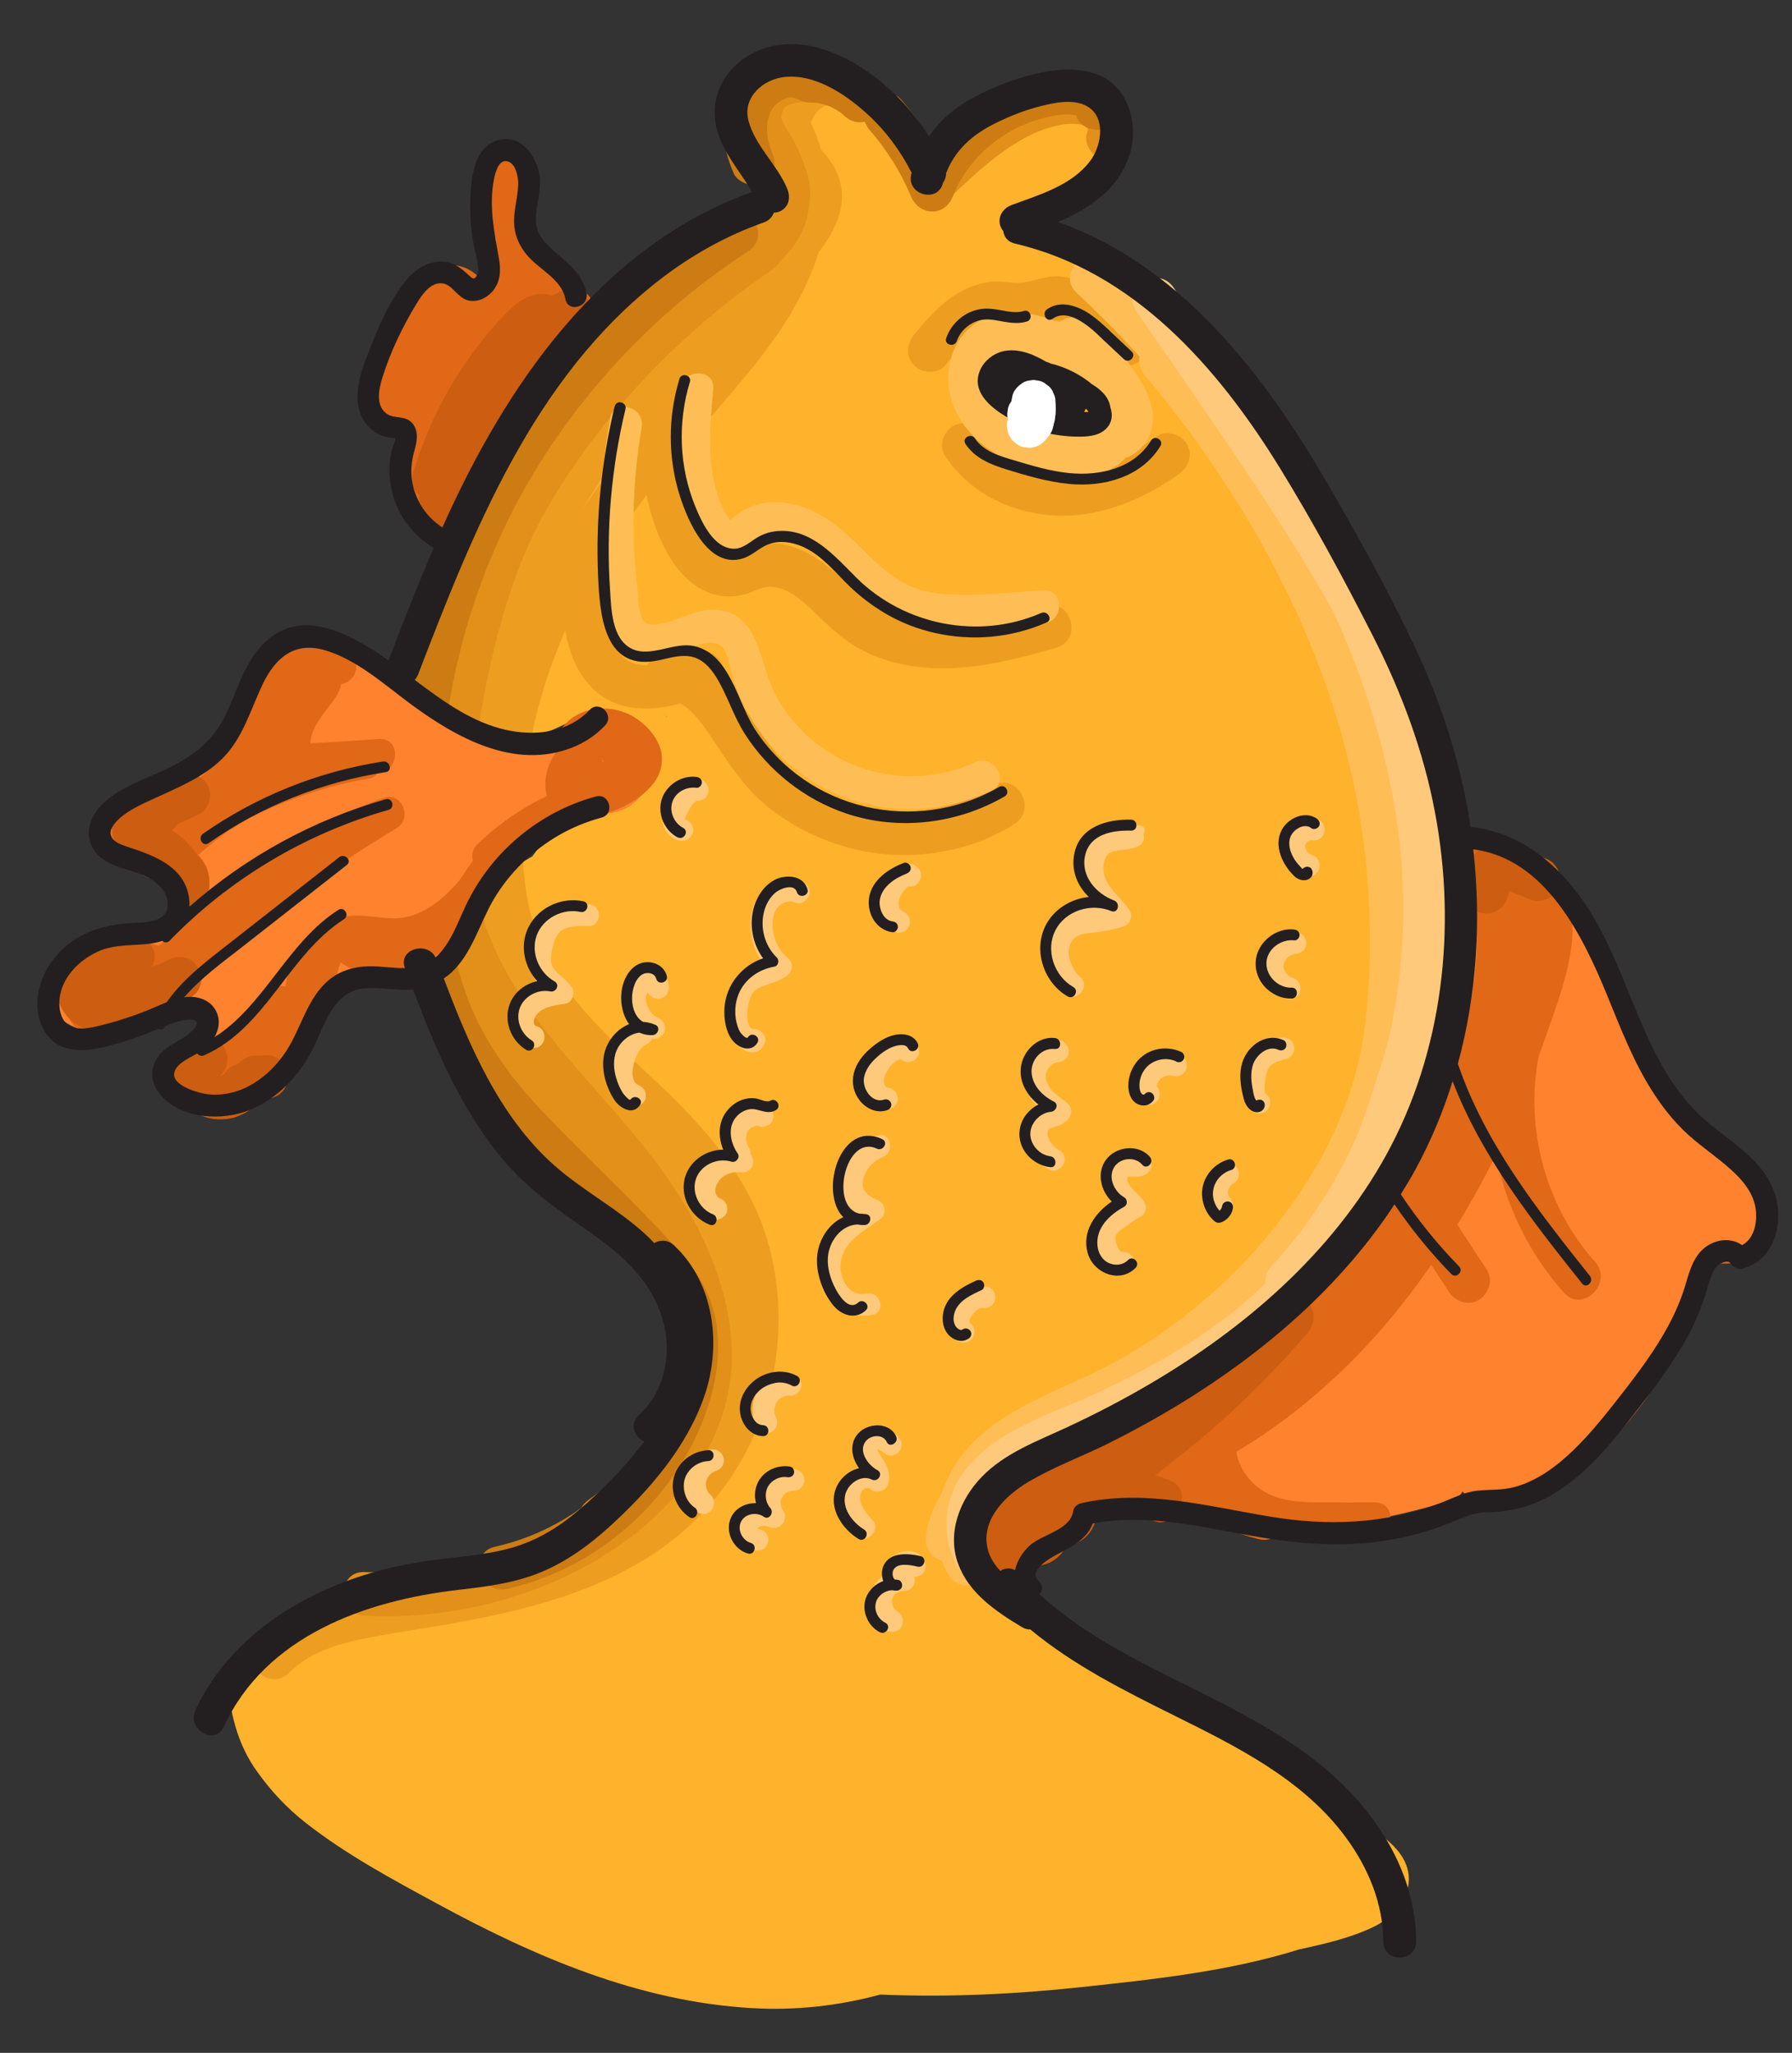 <?xml version="1.0" encoding="UTF-8"?><svg xmlns="http://www.w3.org/2000/svg" viewBox="0 0 204.71 234.5"><rect x="0" y="0" width="204.71" height="234.5" fill="#333333" stroke="none"/><defs><style>.c{fill:#fff;}.d{fill:#ed9e20;}.e{fill:#ffc97b;}.f{fill:#ffb32c;}.g{fill:#ffbe55;}.h{fill:#ff822e;}.i{fill:#cc5d11;}.j{fill:#cc7c12;}.k{fill:#e2901a;}.l{fill:#e06817;}.m{fill:#231f20;}</style></defs><g id="a"/><g id="b"><g><path class="l" d="M198,136.29c.31,1.13,1.14,3.5-.28,4.22-.6,.31-1.66,.13-2.32,.21-.83,.11-1.57,.37-2.24,.87-2.45,1.79-2.8,5.49-3.85,8.14-2.4,6.05-6.43,11.36-11.45,15.48-.79,.65-.66,1.98,0,2.65,.77,.78,1.87,.64,2.65,0,5.54-4.54,9.79-10.48,12.41-17.14,.61-1.55,1-3.16,1.58-4.71,.19-.53,.47-1.24,1-1.5,.62-.29,1.5-.12,2.18-.2,1.84-.2,3.28-1.25,4.02-2.96,.86-1.98,.44-4.07-.11-6.07-.64-2.32-4.26-1.34-3.62,1h0Z"/><g><path class="f" d="M165.83,97.94c-.05-6.14-1.32-11.95-3.74-17.58-2.35-5.47-5.4-10.65-8.38-15.79-3.05-5.27-6.2-10.51-9.47-15.65-5.11-8.05-11.22-16.5-19.91-20.97-2.33-1.2-4.84-2.13-7.43-2.57-.79-.14-1.62-.28-2.45-.37,.76-.33,1.51-.66,2.27-1,1.58-.7,3.32-1.64,4.71-2.87,.12,.06,.23,.12,.35,.16,.33,.1,.66,.12,1,.04,.33-.02,.64-.11,.93-.3,.37-.17,.71-.45,1.01-.73,.31-.29,.58-.64,.78-1.01,.2-.36,.38-.76,.47-1.17,.07-.31,.11-.63,.13-.94,0-.03,0-.06,0-.09l.41-.83c.29-.58,.46-1.28,.25-1.93l-.1-.23c.14-.21,.29-.41,.43-.63,1.26-2.02-.81-4.01-2.82-3.67-2.5,.42-4.94,1.15-7.26,2.16-.76-.27-1.67-.17-2.52,.55-1,.85-1.99,1.71-2.99,2.56-1.73,1.21-3.36,2.58-4.82,4.11-.03-.03-.05-.07-.09-.11-1.15-.95-2.29-1.9-3.44-2.85-.63-.53-1.38-.69-2.06-.6-.62-.92-1.26-1.82-1.95-2.69-1.65-2.1-3.52-4.2-6.09-5.13-2.55-.93-5.57-.14-7.15,2.1-1.56,2.19-1.05,5.49-.13,7.84,.63,1.6,1.5,3.04,2.59,4.29-.04,.04-.09,.07-.13,.11-.21,.21-.4,.45-.58,.68-.06,.07-.13,.13-.18,.21-1.01-.8-2.32-.6-3.3,.19-12.92,10.45-23.53,23.79-30.84,38.72-1.89,3.87-3.56,7.84-5.02,11.89-.67,.59-1.03,1.5-.73,2.47,1.41,4.54,6.2,6.33,10.46,7.22,1.45,.3,2.92,.45,4.37,.07,1.22-.32,2.26-1.08,3.48-1.39,1.6-.41,3.42,.05,4.76,1.04,2.71,2,2.57,6.33,.04,8.43-1.75,1.46-4.2,1.91-6.14,3.07-.52,.31-1.01,.66-1.49,1.04-.45,.09-.87,.3-1.19,.67-.38,.44-.73,.9-1.06,1.37-2.16,1.18-4.11,2.67-5.52,4.74-.47,.69-.85,1.46-1.14,2.26-1.02,1.38-1.82,2.92-2.31,4.55-.42,.29-.83,.6-1.17,.98-1.29,1.48-1.56,3.19-.77,4.98,.3,.68,.98,1.06,1.71,1.17,.21,.34,.43,.66,.63,.97,.35,.53,.71,1.06,1.07,1.59,0,.03,0,.06,0,.1,.48,7.57,5.99,12.98,11.71,17.31,4.98,3.77,11.21,7.48,13.14,13.82,.35,1.16,1.21,1.71,2.1,1.77,.03,.5,.05,.99,.08,1.49-.43,7.33-3.95,14.43-9.85,18.96-7.38,5.67-17.26,6.44-25.9,9.01-3.27,.97-6.44,2.23-9.35,3.94-.57-.14-1.15-.22-1.7-.2-1.94,.09-3.95,.72-5.3,2.2-1.26,1.37-2.42,3.37-2.2,5.3,.39,3.4,1.22,6.63,3.24,9.47,1.64,2.32,3.46,4.28,5.69,6.02,4.62,3.61,9.78,6.38,14.92,9.17,11.23,6.11,23.11,11.22,36.03,11.96,5.01,.29,9.9-.27,14.65-1.55,7.71,.34,15.47-.05,23.05-.86,8.24-.88,16.81-1.8,24.8-4.3,2.91-.63,5.91-1.32,8.53-2.59,2.95-1.44,5.18-4.67,3.29-7.88-.81-1.38-2.24-2.39-3.44-3.4l-.03-.03c-.6-.73-1.33-1.33-2.17-1.75-.77-.62-1.53-1.26-2.31-1.86-5.69-4.43-11.66-8.5-17.89-12.13-3.47-2.03-7.02-3.92-10.64-5.67-3.19-1.55-6.54-2.95-9.4-5.07-2.33-1.73-4.17-4-4.55-6.91,0-.07,0-.14-.02-.2,.38-1.34,.73-2.69,1.05-4.05,.38-.24,.74-.53,1.06-.83,1.11-1.07,2.22-2.1,3.49-2.98,5.2-3.61,11.27-5.68,16.72-8.86,6.9-4.02,13.06-9.29,18.21-15.41,.43-.08,.87-.27,1.28-.63,3.44-3.04,5.97-6.76,7.87-10.83,3.09-5.75,5.05-12.08,5.74-18.66,.07-.63-.12-1.13-.44-1.53,.65-4.48,1.11-9,1.07-13.51Zm-85.05,43.83c.11,.13,.18,.24,.2,.32-.04-.08-.11-.2-.2-.32Zm-4.66-59.93s.05,.06,.08,.09l.02,.04c-.09-.11-.16-.18-.19-.23,.03,.03,.06,.06,.1,.09Zm30.47-58.82c-.02-.12-.03-.23-.05-.35h0c.09,.09,.18,.17,.28,.25l-.24,.1Zm-30.67,58.63v.03s-.04-.06-.06-.09l.06,.06Zm5.29,60.94c.25,.41,.46,.82,.67,1.25,.24,.69,.44,1.4,.59,2.11-.06,0-.12,0-.19,.01-.32-1.24-.72-2.46-1.24-3.62,.05,.08,.11,.16,.16,.25ZM91.61,12.62s.03,.01,.04,.02c-.53-.12-1.07-.12-1.59,.04h0l.02-.02h0c.1-.05,.22-.09,.27-.11,.17-.03,.38-.06,.38-.07,.17,0,.36,.02,.37,0,.13,.03,.25,.06,.38,.09,.06,.02,.1,.04,.13,.05Z"/><path class="d" d="M85.18,24.73c-20.1,10.72-32.61,31.61-35.47,53.87-.78,6.04-.87,12.17-.3,18.23,.55,5.94,1.55,11.97,3.6,17.6s4.96,10.16,9.11,14.17c3.56,3.44,7.6,6.36,11.08,9.89,3.67,3.72,6.32,8.18,6.37,13.53,.05,5.24-2.1,10.28-6.04,13.75-1.01,.89-.91,2.62,0,3.54,1.01,1.01,2.52,.9,3.54,0,7.72-6.81,9.71-18.79,4.75-27.77-4.9-8.87-14.85-13.14-20.43-21.42-3.22-4.77-4.87-10.35-5.93-15.95-1.12-5.9-1.56-11.93-1.36-17.94,.39-11.54,3.34-23.03,9.1-33.08s14.21-18.61,24.51-24.11c2.84-1.51,.32-5.83-2.52-4.32h0Z"/><path class="d" d="M73.14,137.25c-18-9.98-23.05-33.67-20.66-52.61,2.44-19.38,12.88-38.08,28.53-49.88,2.26-1.7,4.71-3.1,6.98-4.77s4.73-3.9,5.24-6.9c.27-1.57,0-3.1-.69-4.53-.61-1.26-1.62-2.25-2.39-3.4-.5-.75-.88-1.37-.51-2.21,.41-.94,1.24-1.35,2.2-1.28,1.35,.11,2.5-1.23,2.5-2.5,0-1.44-1.15-2.39-2.5-2.5-3.06-.24-5.84,1.87-6.91,4.65s.15,5.44,1.91,7.71c1.27,1.64,2.12,2.91,.7,4.7-1.58,1.99-3.98,3.18-6.05,4.57-8.88,5.98-16.37,13.86-22.08,22.89-11.38,17.99-15.82,41.02-9.87,61.67,3.36,11.66,10.25,22.71,21.08,28.71,2.82,1.56,5.34-2.75,2.52-4.32h0Z"/><path class="d" d="M95.45,6.92c-3.56-.26-6.61,2.47-7.64,5.72-.52,1.64-.44,3.45,.25,5.03,.39,.89,.98,1.64,1.63,2.36,.48,.54,1.19,1.09,1.4,1.81,.42,1.43-.79,3.07-1.64,4.11-1.35,1.65-2.98,3.11-4.54,4.56-3.23,3.01-6.61,5.87-9.79,8.94-11.52,11.1-19.44,25.75-22.32,41.5-1.46,7.98-1.77,16.21-.49,24.24,.66,4.14,1.9,8.23,3.93,11.9,1.77,3.19,4.21,5.98,6.85,8.47,4.94,4.65,11,8.45,14.98,14.04,3.89,5.48,4.66,12.07,2.75,18.47-4.44,14.86-19.86,21.31-34.19,22.19-1.96,.12-3.92,.15-5.89,.12-3.22-.06-3.22,4.94,0,5,15.31,.27,32.32-4.08,41.09-17.7,3.9-6.06,5.8-13.45,4.68-20.61-1.12-7.19-5.78-12.81-11.08-17.47s-11.17-8.59-14.66-14.66c-3.97-6.91-4.53-15.46-4.2-23.26,.66-15.3,6.42-30.52,16.17-42.35,5.5-6.67,12.42-11.88,18.5-17.98,2.79-2.8,5.99-6.76,4.61-11.01-.34-1.04-.91-1.88-1.6-2.72-.52-.62-1.24-1.17-1.61-1.91,.11,.21-.17-.57-.15-.44-.01-.07-.03-.58,0-.82,.04-.29,.3-.92,.59-1.35,.62-.89,1.39-1.25,2.37-1.18,1.35,.1,2.5-1.22,2.5-2.5,0-1.44-1.15-2.4-2.5-2.5h0Z"/><path class="d" d="M52.3,80.01c-.04-.65-.02-1.3,.06-1.94l-.09,.66c.12-.9,.36-1.77,.7-2.6l-.25,.6c.28-.66,.63-1.29,1.05-1.88,.36-.5,.41-1.35,.25-1.93s-.61-1.21-1.15-1.49c-.58-.31-1.28-.46-1.93-.25s-1.1,.59-1.49,1.15c-1.54,2.19-2.33,5.02-2.16,7.69,.04,.67,.25,1.29,.73,1.77,.43,.43,1.15,.76,1.77,.73s1.32-.24,1.77-.73,.77-1.11,.73-1.77h0Z"/><path class="d" d="M88.36,16.64c3.3,7.15-.81,15.22-5.19,20.86-2.43,3.13-5.16,6.03-7.73,9.05s-5.23,6.37-7.61,9.74c-4.72,6.69-8.61,14.03-10.85,21.93-2.35,8.3-3.22,17.51-1.52,26.02,1.46,7.3,5.82,13.07,11.03,18.18,4.75,4.66,10.18,8.91,13.71,14.65,6.64,10.82,4.14,25.89-5.44,34.12-5.42,4.66-12.48,6.91-19.35,8.43-3.56,.79-7.16,1.38-10.76,1.97s-7.29,1.21-10.68,2.79c-1.67,.78-3.2,1.87-4.5,3.17-2.27,2.28,1.26,5.82,3.54,3.54,2.49-2.5,5.96-3.41,9.34-4.06,3.68-.7,7.4-1.2,11.08-1.9,7.28-1.39,14.69-3.39,20.96-7.46,6.03-3.92,10.47-9.55,12.8-16.36,2.2-6.46,2.36-13.77,.28-20.28s-6.78-12.04-11.84-16.85c-4.82-4.58-10.17-8.98-13.25-15-1.84-3.61-2.52-7.69-2.68-11.71-.18-4.33,.12-8.68,.94-12.94,1.59-8.24,5-15.84,9.57-22.84s9.96-12.71,15.15-18.96c5.23-6.31,9.98-13.99,9.03-22.55-.24-2.14-.8-4.09-1.7-6.05-.57-1.23-2.34-1.53-3.42-.9-1.26,.74-1.46,2.19-.9,3.42h0Z"/><path class="d" d="M79.34,140.89l-6.72-6.23c-.96-.89-2.6-1.02-3.54,0-.44,.48-.76,1.1-.73,1.77s.29,1.23,.73,1.77c2.03,2.43,4.38,4.53,6.96,6.36,.5,.36,1.36,.41,1.93,.25s1.21-.61,1.49-1.15c.31-.58,.46-1.28,.25-1.93s-.59-1.1-1.15-1.49c-.39-.28-.77-.56-1.15-.85l.51,.39c-1.94-1.51-3.72-3.23-5.3-5.12l-3.54,3.54,6.72,6.23c.96,.89,2.6,1.02,3.54,0,.89-.97,1.02-2.59,0-3.54h0Z"/><path class="k" d="M83.21,24.51c-21.66,10.26-31.52,35.26-34.79,57.6-1.64,11.23-1.48,22.93,3.23,33.45,2.37,5.29,6.04,9.77,10.06,13.89s8.32,7.8,11.59,12.43,5.99,10.54,4.82,16.28-6.24,9.77-10.87,13.17c-1.09,.8-1.63,2.17-.9,3.42,.63,1.07,2.33,1.7,3.42,.9,4.4-3.24,9.07-6.69,11.58-11.69s2.48-11,.58-16.32c-1.98-5.56-5.47-10.25-9.49-14.49s-8.4-8.01-11.96-12.59c-6.83-8.77-8.56-19.96-7.87-30.8,.35-5.6,1.36-11.13,2.68-16.58,1.44-5.93,3.25-11.82,5.77-17.39,5.15-11.36,13.24-21.54,24.7-26.97,1.22-.58,1.54-2.33,.9-3.42-.73-1.25-2.2-1.48-3.42-.9h0Z"/><path class="k" d="M60.61,128.65l-.11,.21,.9-.9c1.2-.85,1.77,.51,1.2-.48-.31-.53-.68-1.04-1.01-1.56-.66-1.05-1.28-2.12-1.88-3.2-1.12-2.04-2.14-4.14-3.01-6.3-1.78-4.4-3.09-8.99-3.92-13.67-1.63-9.14-1.3-18.66,.95-27.67s6.1-16.99,11.34-24.34c5.28-7.41,11.91-13.39,19.28-18.65,2.3-1.64,4.73-3.35,6.54-5.56s2.17-4.9,.99-7.58c-.42-.97-.98-1.85-1.51-2.76-.45-.76-1.07-1.68-1.13-2.59-.08-1.3,1.43-2.77,2.74-2.52s2.7-.37,3.08-1.75c.34-1.22-.41-2.82-1.75-3.08-5.29-1-10.36,3.93-8.73,9.3,.62,2.04,2.12,3.71,2.86,5.61,.3,.78,.37,1.14-.11,1.85-.72,1.07-1.88,1.97-2.87,2.78-2.04,1.68-4.29,3.1-6.41,4.69s-4.05,3.17-5.95,4.9c-3.7,3.36-7.04,7.09-10.06,11.08-12.54,16.57-17.8,37.75-13.96,58.21,1.08,5.77,2.91,11.36,5.38,16.68,1.22,2.62,2.6,5.16,4.16,7.59,.8,1.25,1.57,2.63,2.93,3.35,1.56,.82,3.53,.48,4.4-1.15,1.52-2.83-2.79-5.36-4.32-2.52h0Z"/><path class="k" d="M85.25,25.81c-3.88,2.88-7.6,5.98-11.11,9.31-.95,.9-.98,2.64,0,3.54s2.52,.96,3.54,0c1.65-1.57,3.35-3.09,5.09-4.56,.86-.72,1.73-1.43,2.61-2.13,.21-.16,.41-.33,.62-.49,.13-.1,.26-.2,.39-.3-.16,.12-.25,.19-.04,.03,.47-.36,.95-.72,1.42-1.07,.54-.4,.96-.82,1.15-1.49,.16-.6,.09-1.4-.25-1.93-.67-1.04-2.3-1.73-3.42-.9h0Z"/><path class="k" d="M85.7,26.48c-10.99,7.45-20.78,17.3-27.38,28.88-3.58,6.28-5.66,13.07-7.22,20.09s-2.72,13.65-2.42,20.57,2.17,13.14,5.69,18.91c3.27,5.34,7.52,10,11.6,14.71,7.28,8.41,16.59,20.84,11.06,32.52-2.86,6.05-8.46,10.3-14.34,13.2-6.5,3.21-13.79,4.59-21.01,4.22-3.22-.17-3.21,4.83,0,5,12.82,.66,27.08-4.06,35.67-13.94,4.2-4.83,6.65-10.89,6.21-17.35-.45-6.59-3.29-12.8-6.95-18.21-6.82-10.09-17.54-18.05-21.36-29.99-2.08-6.51-1.9-13.52-.88-20.21,1.07-7,2.59-14.2,5.22-20.79s7.12-13.03,11.94-18.53,10.52-10.58,16.7-14.76c2.65-1.79,.15-6.13-2.52-4.32h0Z"/><path class="k" d="M75.94,139.43c-1.14-.62-2.26-1.3-3.34-2.03-.57-.39-1.12-.79-1.67-1.2-.2-.15-.16-.12,.02,.01-.13-.11-.27-.21-.4-.32-.27-.21-.53-.43-.79-.65-2.02-1.71-3.86-3.62-5.5-5.69l-3.03,3.93,9.75,7.15c1.06,.78,2.83,.21,3.42-.9,.69-1.3,.23-2.59-.9-3.42l-9.75-7.15c-1-.74-2.53-.25-3.23,.64-.82,1.06-.59,2.29,.2,3.28,3.45,4.35,7.82,8,12.7,10.66,1.15,.63,2.78,.32,3.42-.9s.33-2.75-.9-3.42h0Z"/><path class="k" d="M82.12,34.14c4.98-2.17,10.3-5.48,10.36-11.58,.01-1.52-.33-3.08-.89-4.49-.33-.82-.69-1.61-1.13-2.38-.37-.64-.86-1.29-1.12-1.99-.87-2.38,3.62-2.13,4.85-2.09,3.22,.1,3.21-4.9,0-5-3.39-.11-7.09,.32-9.09,3.45-.92,1.45-1.11,3.25-.61,4.88s1.52,2.85,2.2,4.33c1.07,2.3,1.11,4.83-.64,6.67s-4.18,2.89-6.46,3.88c-1.24,.54-1.52,2.35-.9,3.42,.75,1.28,2.18,1.44,3.42,.9h0Z"/><path class="k" d="M108.77,22.33c2.72-2.57,5.48-5.17,8.86-6.86,1.39-.69,3.1-1.27,4.63-1.33,.71-.03,1.4,.06,1.83,.38-.02-.02,.26,.36,.14,.18,.06,.09,.14,.38,.05,.08,0,.28,0,.34,0,.17,0-.17-.02-.12-.09,.16-.47,1.27,.52,2.74,1.75,3.08,1.39,.38,2.61-.47,3.08-1.75,.96-2.62-.71-5.54-3.13-6.63-2.56-1.15-5.58-.69-8.15,.22-4.89,1.73-8.79,5.25-12.49,8.76-2.34,2.22,1.2,5.75,3.54,3.54h0Z"/><path class="j" d="M82.92,24.44c-20.7,13.26-34.4,35.34-37.16,59.76-.72,6.37-.66,12.82,.17,19.17,.85,6.51,2.32,13.08,5.8,18.73,3.49,5.67,8.51,10.26,13.15,14.96,2.42,2.45,4.85,4.89,7.26,7.35,2.05,2.1,4.06,4.3,4.7,7.24,.68,3.1-.21,6.52-1.41,9.38-1.05,2.5-2.53,4.87-4.31,6.91-3.83,4.39-8.87,7.47-14.56,8.74-3.14,.7-1.81,5.52,1.33,4.82,10.74-2.38,19.87-10.75,23.12-21.26,.99-3.19,1.37-6.64,.65-9.92s-2.56-5.76-4.69-8.08c-4.65-5.08-9.73-9.79-14.51-14.76-4.38-4.56-7.92-9.38-9.74-15.51s-2.5-12.83-2.46-19.31c.07-12.45,3.17-24.86,9.1-35.81s15.18-21.12,26.08-28.11c2.7-1.73,.2-6.06-2.52-4.32h0Z"/><path class="j" d="M92.31,6.42c-3.22-1.01-6.67,.72-8.42,3.45-1.94,3.03-1.44,6.87-.05,9.99,.24,.54,.95,1,1.49,1.15,.6,.16,1.4,.09,1.93-.25s1-.86,1.15-1.49c.16-.7,.04-1.28-.25-1.93-.23-.52,.19,.54,0,0-.04-.13-.09-.26-.14-.39-.1-.29-.18-.57-.25-.87-.04-.16-.07-.32-.1-.48-.02-.09-.11-.57-.03-.15s0-.06,0-.15c-.01-.16-.02-.32-.02-.49,0-.27,.02-.54,.03-.81,.02-.56-.12,.57,0,.03,.03-.13,.05-.26,.08-.39,.06-.27,.24-.58,.26-.84-.02,.19-.21,.45-.03,.09,.06-.12,.13-.24,.2-.36,.06-.1,.13-.19,.19-.29,.26-.42-.39,.42-.05,.07,.16-.17,.31-.34,.48-.5,.21-.19,.41-.2-.08,.04,.1-.05,.19-.14,.28-.2,.21-.14,.43-.26,.66-.37,.38-.19-.44,.16-.16,.07,.11-.03,.21-.07,.32-.11,.13-.04,.26-.06,.39-.1,.47-.13-.61,.03-.13,.01,.22,0,.44,0,.67,0,.47,.01-.59-.15-.13,0,.13,.04,.26,.07,.39,.11,1.25,.39,2.78-.46,3.08-1.75,.31-1.36-.41-2.66-1.75-3.08h0Z"/><path class="j" d="M92.49,11.71c.38,0,.76,.02,1.13,.07l-.66-.09c.75,.1,1.48,.31,2.18,.6l-.6-.25c.67,.29,1.29,.65,1.87,1.1l-.51-.39c.2,.16,.39,.32,.57,.49,.48,.45,1.1,.73,1.77,.73,.61,0,1.35-.27,1.77-.73s.76-1.1,.73-1.77-.24-1.31-.73-1.77c-2.04-1.9-4.73-3-7.53-2.99-.64,0-1.31,.28-1.77,.73s-.76,1.15-.73,1.77c.06,1.35,1.1,2.5,2.5,2.5h0Z"/><path class="j" d="M127.72,11.65c-.52-2.79-3.63-3.71-6.1-3.56-2.63,.15-5.13,.84-7.51,1.97-4.66,2.21-8.21,6.23-10.06,11h4.82c-1.48-3.59-3.43-6.81-5.98-9.74-.89-1.02-2.63-.91-3.54,0-1.01,1.01-.89,2.51,0,3.54,1.94,2.23,3.57,4.8,4.7,7.53,.95,2.32,3.89,2.41,4.82,0,1.21-3.12,3.63-5.71,6.51-7.36,1.45-.83,2.99-1.4,4.63-1.73,.78-.16,1.61-.27,2.41-.22,.04,0,.8,.18,.81,.17-.19,.18-.51-1.1-.35-.25,.25,1.33,1.85,2.08,3.08,1.75,1.39-.38,1.99-1.74,1.75-3.08h0Z"/><path class="d" d="M74.62,45.21c-2.54,1.48-4.7,3.67-6.12,6.25-.6,1.1-.35,2.46,.64,3.23s2.43,.72,3.28-.2l4.18-4.53c.45-.48,.73-1.1,.73-1.77,0-.61-.27-1.35-.73-1.77s-1.1-.76-1.77-.73-1.32,.24-1.77,.73l-4.18,4.53,3.93,3.03c.35-.63,.74-1.23,1.17-1.8l-.39,.51c.74-.95,1.59-1.81,2.55-2.55l-.51,.39c.48-.37,.98-.7,1.5-1s.98-.89,1.15-1.49,.09-1.4-.25-1.93-.86-1-1.49-1.15-1.33-.09-1.93,.25h0Z"/><path class="d" d="M74.57,44.97c-1.39,4.24-1.51,8.89-.34,13.2,1.05,3.89,3.35,8.82,7.68,9.82,1.12,.26,2.3,.17,3.39-.17,.94-.29,1.84-.86,2.85-.79,1.89,.13,3.43,1.53,4.74,2.77,1.64,1.56,3.24,3.18,5.24,4.28s4.12,1.74,6.34,2.05c5.51,.77,10.91-.63,16.17-2.12,3.09-.87,1.78-5.7-1.33-4.82-4.07,1.15-8.22,2.36-12.5,2.17-1.78-.08-3.6-.41-5.24-1.13s-3.05-1.94-4.39-3.23c-2.97-2.86-6.48-5.68-10.89-4.8-1.43,.29-2.79,1.51-4.13,.48-1.25-.97-2.03-2.62-2.57-4.06-1.49-4-1.56-8.27-.23-12.32,1.01-3.06-3.82-4.38-4.82-1.33h0Z"/><path class="d" d="M64.35,65.92c-.22,4.11,0,8.72,2.73,12.04,3.56,4.33,9.28,3.17,13.82,1.34,1.15-.47,1.99-1.42,1.79-2.74-.17-1.14-1.2-2.28-2.46-2.17l-4.29,.38c-3.18,.28-3.25,4.82,0,5,2.36,.13,4.12,2.65,5.47,4.67,1.81,2.7,3.52,5.43,6.05,7.52,4.96,4.1,11.54,6.2,17.97,5.62,3.72-.33,7.31-1.44,10.47-3.46,2.7-1.73,.19-6.06-2.52-4.32-4.87,3.13-10.89,3.61-16.35,1.85-2.59-.84-5.04-2.23-7.02-4.1-2.16-2.04-3.52-4.66-5.25-7.03-2.21-3.03-4.89-5.52-8.81-5.75v5l4.29-.38-.66-4.91c-2.73,1.1-6.95,2.81-8.91-.04-1.61-2.33-1.45-5.75-1.31-8.53,.17-3.22-4.83-3.21-5,0h0Z"/><path class="d" d="M107.98,41.74c1.09-1.33,2.23-2.78,3.68-3.73,.67-.44,1.37-.82,2.19-.91,.87-.09,2,.22,2.96,.17,1.95-.11,3.53-1.22,5.41-.25,1.48,.76,3.5,2,4.17,3.57,.53,1.24,2.36,1.52,3.42,.9,1.28-.75,1.43-2.17,.9-3.42-.96-2.24-3.58-4.02-5.64-5.18-1.25-.71-2.6-1.2-4.04-1.32s-2.71,.49-4.13,.69c-1.22,.17-2.48-.23-3.73-.07s-2.39,.55-3.49,1.16c-2.1,1.18-3.74,3.02-5.25,4.86-.85,1.04-1.02,2.51,0,3.54,.88,.88,2.68,1.05,3.54,0h0Z"/><path class="d" d="M107.96,52.1c2.77,4.11,7.29,6.4,12.18,6.77,5.2,.39,10.39-1.74,14.55-4.72,1.09-.79,1.62-2.18,.9-3.42-.63-1.08-2.32-1.69-3.42-.9-3.32,2.38-7.17,4.19-11.34,4.07-3.27-.09-6.69-1.56-8.55-4.33-.75-1.12-2.2-1.61-3.42-.9-1.11,.65-1.65,2.3-.9,3.42h0Z"/><path class="g" d="M122.99,33.45c16.78,15.52,29,36.39,33.3,58.93,2.24,11.76,1.88,24.05-2.33,35.33-4.03,10.79-11.78,19.07-21.2,25.45-5.19,3.51-10.74,6.33-16.14,9.49-4.81,2.81-9.84,6.69-10.8,12.54-.22,1.33,.35,2.69,1.75,3.08,1.2,.33,2.85-.41,3.08-1.75,.8-4.84,5.17-7.66,9.14-9.92,4.91-2.8,9.91-5.41,14.63-8.54,9.95-6.58,18.4-14.96,23.17-26.05,9.97-23.18,3.99-49.93-7.43-71.44-6.07-11.44-14.11-21.86-23.62-30.65-2.36-2.18-5.9,1.35-3.54,3.54h0Z"/><path class="g" d="M130.89,42.98c13.51,16.21,23.53,35.69,25.28,56.97,.47,5.65,.46,11.4-.22,17.04-.72,6.05-2.81,11.66-5.94,16.86-5.36,8.91-13.07,16.34-22.12,21.45-5.32,3-11.47,4.71-16.09,8.85-4.26,3.83-6.55,10.55-3.43,15.75,1.66,2.75,5.98,.24,4.32-2.52-2.37-3.94,.84-8.6,4.1-10.84,4.52-3.11,9.93-4.73,14.65-7.52,9.2-5.43,17.06-13.14,22.64-22.26,3.24-5.3,5.57-11.07,6.51-17.23,.9-5.85,1.06-11.85,.69-17.75-.67-10.75-3.23-21.27-7.42-31.19-4.8-11.36-11.58-21.7-19.46-31.15-.87-1.04-2.64-.89-3.54,0-1.03,1.03-.87,2.5,0,3.54h0Z"/><path class="g" d="M130.96,47.23c-1.68-4.46-5.03-8.25-9.45-10.16-2.47-1.07-5.27-1.8-7.95-1.11-2.47,.64-4.35,2.66-4.96,5.12-1.27,5.08,2.12,9.5,6.59,11.51s11.12,3.58,14.29-1.44c1.47-2.33,1.45-5.43,.4-7.91-1.22-2.87-3.61-4.9-6.12-6.64l-2.52,4.32c1.37,.93,2.93,2.43,3.87,3.74,.53,.74,1.13,1.65,1.44,2.43,.05,.13,.17,.55,.17,.57,0,.04,0,.48,0,.08,0,.38-.12,.12,.1-.08,.11-.1,.66-.22,.13-.09-1.31,.33-2.1,1.8-1.75,3.08s1.76,2.07,3.08,1.75c1.95-.49,3.23-2.27,3.4-4.22,.15-1.75-.62-3.4-1.5-4.87-1.61-2.7-3.82-4.95-6.42-6.7-1.12-.76-2.77-.21-3.42,.9-.73,1.25-.21,2.65,.9,3.42,1.36,.94,2.86,2.18,3.69,3.56,.1,.16,.18,.32,.27,.48,.37,.66-.04-.29,.16,.35,.11,.34,.21,.69,.27,1.04,.07,.42,.02-.55,0,.17,0,.2,.01,.4,0,.6,0,.13-.08,.63,0,.16-.04,.23-.09,.46-.16,.69-.02,.08-.33,.71-.09,.26-.07,.13-.15,.27-.23,.4-.32,.59,.17-.15-.1,.13-.13,.14-.26,.28-.42,.4,.32-.24-.15,.05-.23,.1-.37,.21,.49-.11-.23,.1-.16,.05-.33,.09-.49,.13-.3,.05-.34,.06-.1,.03-.17,.02-.35,.03-.52,.03-.4,0-.8-.01-1.2-.06-.49-.06,.56,.13-.27-.05-.18-.04-.35-.07-.53-.11-.96-.21-1.91-.51-2.83-.85-1.35-.5-2.87-1.35-3.92-2.53-.28-.31-.21-.23-.45-.62-.11-.19-.21-.38-.3-.58,.19,.42,.04,.08,.01-.01-.09-.36-.2-.7-.26-1.07,.1,.59,0-.12,0-.21,0-.22,0-.44,.01-.65,0-.47,0-.09-.01,.02,.04-.21,.08-.42,.14-.62,.04-.14,.09-.27,.13-.4-.19,.54,.05-.07,.1-.16,.07-.12,.14-.23,.22-.35-.33,.47,.09-.05,.15-.12,.08-.09,.36-.26-.02,0,.19-.13,.4-.27,.62-.36-.32,.12,.55-.11,.49-.1-.1,.02-.41,.01,.19-.02,.29-.01,.58,0,.87,0,0,0,.48,.04,.21,0,.95,.12,1.91,.43,2.8,.78-.1-.04-.36-.17,.1,.05,.27,.13,.54,.25,.8,.39,.41,.22,.81,.46,1.2,.71,.87,.56,1.22,.86,2.05,1.7,.3,.3,.57,.62,.85,.94,.53,.6-.23-.35,.23,.3,.15,.21,.29,.41,.43,.63,.28,.42,.53,.86,.77,1.32,.08,.15,.15,.3,.22,.46,.12,.27,.14,.31,.05,.1,.06,.16,.13,.32,.18,.47,.47,1.26,1.69,2.13,3.08,1.75,1.21-.33,2.22-1.8,1.75-3.08h0Z"/><path class="g" d="M142.43,53.06c3.22,0,3.22-5,0-5s-3.22,5,0,5h0Z"/><path class="g" d="M156.09,79.16c7.84,15.83,5.79,35.02-1.52,50.65-.57,1.22-.34,2.7,.9,3.42,1.14,.66,2.78,.3,3.42-.9,7.87-14.63,9.05-32.62,2.87-48.09-.5-1.25-1.67-2.13-3.08-1.75-1.19,.33-2.25,1.81-1.75,3.08,5.7,14.25,4.92,30.69-2.37,44.23l4.32,2.52c6.32-13.52,9.05-29.01,5.78-43.73-.92-4.15-2.38-8.16-4.26-11.97-1.43-2.88-5.74-.35-4.32,2.52h0Z"/><path class="e" d="M129.75,35.42c7.32,10.81,15.1,21.45,21.61,32.78,6.23,10.83,11.04,23.01,10.34,35.71-.35,6.3-2.25,12.41-4.13,18.4s-3.76,11.38-6.84,16.52c-5.8,9.66-15.57,15.72-25.56,20.36-5.38,2.5-11.92,4.25-15.4,9.44-3.09,4.61-1.79,11.56,3.55,13.7,1.25,.5,2.75-.55,3.08-1.75,.39-1.42-.49-2.57-1.75-3.08-.09-.04-.41-.27-.55-.41-.2-.19-.38-.42-.58-.84-.31-.64-.43-1.49-.37-2.43,.11-1.75,1.26-3.4,2.85-4.64,1.99-1.55,4.43-2.51,6.72-3.49,2.54-1.08,5.06-2.21,7.54-3.43,9.96-4.92,19.29-11.56,25.01-21.3,3.1-5.27,5.16-11.1,6.99-16.91,1.94-6.13,3.79-12.34,4.35-18.78,1.09-12.58-3.1-25.02-8.92-36-3.3-6.23-7.19-12.12-11.13-17.96-4.15-6.15-8.32-12.29-12.48-18.44-1.79-2.65-6.13-.15-4.32,2.52h0Z"/><path class="e" d="M145.26,56.91c6.94,10.99,12.13,23.14,14.18,36.03,1.87,11.81,.72,24.06-3.74,35.18-2.43,6.07-5.98,11.71-10.43,16.49-2.19,2.35,1.34,5.9,3.54,3.54,8.67-9.31,13.97-21.37,15.74-33.92,1.86-13.23-.04-26.67-4.67-39.16-2.68-7.24-6.17-14.16-10.3-20.69-1.71-2.71-6.04-.21-4.32,2.52h0Z"/><g><path class="h" d="M201.79,139.04c-.19-2.26-1.29-4.44-3.07-5.86-.58-.46-1.26-.74-1.95-.71-.53-.98-1.07-1.96-1.6-2.93-.63-1.15-1.81-1.41-2.82-1.08-.57-.99-1.14-1.99-1.71-2.98-.34-.6-.92-.95-1.55-1.09-1.05-2.83-1.9-5.76-2.92-8.37-2.69-6.87-6.94-13.02-12.47-17.87-.22-.31-.51-.54-.83-.69-.37-.31-.74-.64-1.12-.93-1.07-.83-2.5-1.04-3.54,0-.54,.54-.82,1.47-.7,2.29-.08,.39-.08,.78,.02,1.17,.08,.2,.17,.4,.25,.6,.22,.38,.52,.67,.9,.9l.27,.14c-1.08,11.85-4.4,23.69-9.96,34.3-4.82,8.03-11.18,15.13-18.7,20.68-4.97,3.67-10.42,6.71-16.21,8.87-.44,.17-.83,.43-1.14,.75-1.58,.47-3.1,1.1-4.49,1.99-.85,.54-1.63,1.16-2.34,1.84-.53,.27-1.08,.53-1.61,.81-.87,.45-1.25,1.33-1.21,2.21-.64,.36-1.15,.95-1.37,1.72-.26,.9-.09,1.81,.38,2.51-.04,.26-.1,.51-.12,.77-.14,1.35,1.25,2.5,2.5,2.5,1.47,0,2.36-1.15,2.5-2.5,.02-.24,.06-.47,.11-.69,.15-.16,.31-.32,.45-.49,.38-.02,.77-.14,1.14-.42,.17-.13,.33-.27,.49-.41l.02,.02c.28-.23,.56-.47,.84-.7,.99-.49,1.87-1.26,2.49-2.26,.18-.29,.28-.62,.32-.95,.47-.23,.95-.45,1.42-.68,.14-.02,.27-.04,.41-.08,.42-.13,.84-.22,1.26-.31,.26,.21,.57,.38,.95,.5,2.67,.8,5.56,.8,8.2-.08,2.48,.53,4.95,1.22,7.39,1.67,2.03,.37,4.15,.63,6.25,.63,.81,.09,1.62,.16,2.44,.17,4.84,.06,9.6-1.22,14.23-2.52,.73-.2,1.21-.62,1.49-1.12,1.1,1.45,3.53,1.53,5.27,1.07,2.12-.57,3.91-1.93,5.54-3.34,1.69-1.46,3.25-3.08,4.68-4.81,.6,.03,1.22-.19,1.75-.79,2.18-2.51,3.75-5.25,4.88-8.13,.57-.13,1.09-.51,1.44-1.21,1.49-2.98,2.97-5.95,4.46-8.93,.23-.46,.66-.98,.8-1.46,.02-.06,.03-.09,.05-.13,1.38,.76,2.82,.93,4.25,.2,.27-.14,.51-.36,.7-.62,.39-.29,.69-.71,.83-1.27,.16-.65,.17-1.28,.06-1.89Zm-26.51-19.94c.02-.08,.04-.15,.07-.23l.05,.14s-.08,.06-.12,.09Zm20.67,23.5c.14-.31,.24,.05,0,0h0Z"/><path class="h" d="M44.6,48.48c.34,.09,.7,.1,1.05,.04,.11,.03,.22,.06,.34,.07,.27,.04,.54,.04,.8,.02-.6,3.15-.48,6.43,.38,9.54,.12,.44,.36,.82,.67,1.12,0,.04-.01,.09-.01,.13-.11,1.35,1.23,2.5,2.5,2.5,1.45,0,2.38-1.15,2.5-2.5,.07-.87,.19-1.72,.34-2.57,.43-.28,.81-.65,1.09-1.11,.54-.87,.87-1.89,1.2-2.89,4-5.37,7.75-10.92,11.22-16.66,.96-1.58-.26-3.84-2.16-3.76-1.51,.06-2.52-1.51-3.17-3.02-.04-1.05-.15-2.1-.22-3.1-.18-2.62-.45-5.22-.78-7.82-.16-1.23-.83-2.3-2.17-2.46-1.16-.14-2.48,.56-2.74,1.79-.88,4.12-.66,8.44,.88,12.38h0c-.03,1.74-.45,3.42-2.57,3.67-.33,.04-.6-.02-.9-.09-.56-1.3-2.02-2.18-3.45-1.19-4.31,2.98-5.69,7.95-6.56,12.85-.24,1.33,.36,2.69,1.75,3.08Z"/><path class="h" d="M63.99,84.15c-.07,.09-.12,.2-.16,.3-2.85,.41-5.74,.55-8.51-.1-4.66-1.09-7.26-4.83-10.84-7.64-3.34-2.62-8-4.09-12.04-2.13-2.05,1-3.25,2.84-3.93,4.96-.61,1.9-1.24,3.63-2.52,5.21-1.23,1.52-2.76,2.73-4.5,3.62-1.87,.95-4.19,.87-5.95,2-.48,.31-.85,.69-1.17,1.1-1.7-.31-3.6,1.18-2.97,3.07,.52,1.55,1.28,2.86,2.38,4.07,.65,.72,1.43,.89,2.13,.73,1.05,.78,2.29,1.32,3.54,1.81,.57,.64,1.03,1.35,1.19,2.14,.11,.54,.07,1.02-.06,1.46-1.08,.65-2.36,.98-3.55,1.26-1.99,.47-4.03,.75-5.99,1.35-2.23,.69-4.87,1.81-5.62,4.25-.89,2.89,1.34,5.41,4.06,6.03,2.92,.66,5.67-.71,8.29-1.79,.51-.21,1.17-.46,1.86-.65,.1-.01,.2-.03,.3-.04,.42-.06,.81-.12,1.19-.18,.65-.01,1.24,.12,1.67,.52,1.19,1.12-.87,3.79-1.66,4.76-.2,.25-.36,.52-.48,.8-.15,.07-.29,.16-.44,.23-1.6,.74-1.67,3.6,0,4.32,3.22,1.38,6.78,1.09,9.71-.9,2.76-1.87,4.5-4.8,5.52-7.92,.43-1.31,.55-2.86,1.22-4.07,.57-1.02,1.39-1.06,2.49-.96,2.84,.26,5.55,1.27,8.36,.17,5.53-2.17,6.38-8.61,9.52-12.94,1.55-2.14,3.71-4,6.15-5.04,1.12-.48,2.36-.8,3.57-.87,1.75-.1,3.47,.03,5.04-.92,2.93-1.77,3.62-6.17,1.36-8.73-2.56-2.89-7.01-2.14-9.17,.74Zm-31.49-.81c.01,.13,.03,.25,.05,.38-.06-.03-.11-.07-.17-.1,.04-.08,.08-.16,.11-.25v-.03Z"/></g><path class="g" d="M77.73,44.43c-.37,4-.65,8.12,.33,12.06,.81,3.24,3.4,9.03,7.5,5.96,.67-.51,1.25-1.08,2.1-1.26,.78-.17,1.58-.09,2.35,.12,1.81,.48,3.28,1.58,4.61,2.86,2.91,2.78,5.49,5.77,9.54,6.85,4.8,1.28,10.13,.43,15.02,.17,2.4-.13,2.42-3.88,0-3.75-4.01,.22-8.22,.8-12.22,.32s-6.31-2.9-8.98-5.55c-2.53-2.52-5.54-4.75-9.26-4.85-1.76-.05-3.39,.52-4.77,1.61-.13,.11-.31,.22-.42,.35l-.14,.12c-.29,.11-.28,.19,.03,.24,.35,.81,.1-.17,.12-.02-.02-.13-.26-.38-.33-.49-.51-.8-.92-1.64-1.21-2.54-1.29-3.91-.89-8.16-.52-12.18,.22-2.4-3.53-2.39-3.75,0h0Z"/><path class="g" d="M69.7,47.81c-1.06,6.01-1.37,12.13-.77,18.21,.24,2.43,.21,5.75,2,7.64,1.61,1.69,4.16,1.64,6.24,1.02,1.7-.51,4.69-2.5,5.75-.14,.42,.95,.57,2.03,.88,3.02,.38,1.22,.89,2.43,1.48,3.56,2.22,4.24,5.93,7.72,10.33,9.61,5.67,2.43,12.08,2.18,17.64-.41,2.18-1.02,.28-4.25-1.89-3.24-8.45,3.94-18.57,.35-22.85-7.85-1.84-3.53-1.76-9.54-7.06-9.58-2.3-.02-4.15,1.42-6.37,1.67-.59,.07-1.23,.08-1.59-.44-.6-.87-.57-2.66-.68-3.66-.72-6.12-.56-12.34,.5-18.4,.41-2.36-3.2-3.37-3.62-1h0Z"/><path class="f" d="M149.21,94.09c-1.08,.41-1.82,1.36-1.93,2.52s.57,2.23,1.54,2.73c.3,.16,.68,.08,.86-.22,.16-.28,.08-.7-.22-.86-.09-.05-.17-.1-.26-.15-.09-.06,0,.01-.04-.03-.04-.03-.08-.07-.11-.1-.03-.03-.06-.06-.08-.09,0,0-.1-.12-.07-.08,.04,.05-.05-.07-.06-.08-.03-.04-.05-.08-.08-.13s-.05-.09-.07-.13c-.02-.03-.04-.08-.01-.02-.04-.09-.07-.19-.09-.29-.01-.05-.02-.1-.03-.15-.01-.07,0,.07,0-.04,0-.1-.01-.2,0-.3,0-.04,0-.08,.01-.12-.02,.12,0-.01,.01-.04,.02-.1,.05-.19,.08-.28,.03-.1-.06,.12,.02-.04,.02-.04,.04-.09,.07-.13,.04-.08,.09-.15,.14-.23,.1-.15-.04,.04,.03-.04,.03-.04,.06-.07,.1-.11,.07-.07,.14-.14,.22-.2-.05,.04-.02,.01,.02,0,.04-.03,.08-.05,.12-.08s.09-.05,.13-.07c.11-.06-.06,.02,.07-.03,.32-.12,.53-.42,.44-.77-.08-.3-.45-.56-.77-.44h0Z"/><path class="e" d="M123.4,112.28c-1.3-1.49-3.16-3.8-1.6-5.77,1.36-1.71,4.01-2.17,6.06-2.01,.59,.05,.76-.69,.44-1.07-.73-.86-1.47-1.72-2.19-2.59s-1.33-1.81-1-3.03c.58-2.13,2.94-2.75,4.88-2.29,.78,.19,1.12-1.02,.33-1.21-2.45-.59-5.28,.2-6.27,2.73-1.16,2.97,1.63,5.23,3.36,7.27l.44-1.07c-2.55-.2-5.86,.56-7.32,2.88-1.58,2.51,.34,5.16,1.97,7.03,.53,.61,1.41-.28,.88-.88h0Z"/><path class="e" d="M123.47,111.71c-1.1-1.13-2.03-3.02-.83-4.43,.58-.68,1.5-.66,2.32-.75,1.13-.13,2.24-.34,3.34-.67,.75-.23,1.18-1.13,.75-1.84-1.02-1.64-2.99-2.73-3-4.86,0-.75,.23-1.63,1.02-1.87,1.01-.31,2.01-.13,2.99-.65,1.43-.74,.17-2.9-1.26-2.16-.5,.26-1.12,.2-1.67,.27-.65,.08-1.25,.24-1.8,.61-1.08,.73-1.62,2-1.75,3.27s.2,2.63,.88,3.71,1.76,1.85,2.43,2.93l.75-1.84c-1.45,.44-2.87,.5-4.34,.78-1.3,.24-2.4,1-3.05,2.16-1.37,2.44-.36,5.22,1.47,7.09,1.12,1.16,2.89-.61,1.77-1.77h0Z"/><path class="e" d="M150.38,93.55c-.83-.16-1.7-.02-2.39,.49s-1.21,1.2-1.35,2.04c-.29,1.79,.85,3.43,2.54,3.99,.62,.21,1.39-.24,1.54-.87,.16-.69-.21-1.32-.87-1.54-.06-.02-.11-.04-.17-.06l.3,.13c-.15-.06-.29-.13-.42-.22-.1-.07-.17-.18,.06,.05-.06-.06-.12-.1-.18-.16s-.11-.12-.16-.17c-.14-.16,.17,.25,.05,.06-.09-.13-.17-.27-.23-.41l.13,.3c-.08-.18-.13-.37-.16-.56l.04,.33c-.02-.18-.02-.35,0-.53l-.04,.33c.02-.15,.06-.3,.12-.44l-.13,.3c.05-.11,.1-.22,.17-.33,.15-.23-.19,.21-.04,.05,.04-.04,.08-.09,.12-.13s.08-.08,.13-.12c.16-.15-.25,.16-.07,.06,.11-.07,.22-.14,.35-.19l-.3,.13c.14-.06,.28-.1,.43-.12l-.33,.04c.15-.02,.3-.02,.45,0l-.33-.04s.08,.01,.11,.02c.33,.07,.66,.05,.96-.13,.26-.15,.51-.45,.57-.75,.14-.62-.19-1.4-.87-1.54h0Z"/><path class="e" d="M147.97,106.51c-1.89,.05-3.54,1.5-3.79,3.37s1.01,3.71,2.81,4.22c.63,.18,1.39-.22,1.54-.87s-.2-1.34-.87-1.54c-.05-.01-.15-.07-.21-.07,.18,.08,.22,.1,.13,.06-.03-.01-.06-.03-.1-.05-.12-.06-.24-.18-.36-.23l.14,.11s-.07-.06-.11-.09c-.04-.04-.09-.08-.13-.13-.04-.04-.18-.24-.07-.06s0,0-.03-.05c-.08-.12-.15-.25-.21-.37-.11-.23,.09,.28,.02,.03-.02-.07-.04-.14-.06-.21-.02-.06-.01-.16-.05-.21,.04,.06,.03,.31,.01,.08,0-.07,0-.14,0-.21,0-.05,.04-.31,0-.08s0,0,.01-.05c.02-.07,.03-.14,.06-.21,.03-.11,.14-.25-.02,.03,.04-.06,.06-.13,.1-.19s.07-.12,.11-.18l.04-.06c.08-.11,.06-.08-.07,.08,.09-.05,.19-.21,.27-.29,.04-.04,.11-.07,.14-.12-.16,.12-.19,.14-.08,.07l.06-.04c.12-.08,.25-.14,.38-.21-.29,.16-.13,.06-.03,.02,.07-.02,.14-.04,.21-.06,.05-.01,.27-.04,.04-.02-.24,.03,.07,0,.12,0,.65-.02,1.28-.56,1.25-1.25s-.55-1.27-1.25-1.25h0Z"/><path class="e" d="M144.49,124.87c-.23-.15,.14,.13,.03,.02-.1-.1,.12,.23,.03,.04-.02-.04-.15-.21-.04-.06s0-.01-.01-.08-.03-.13-.04-.2c-.03-.15,.01,.27,.01,.04,0-.14,0-.29,0-.43s.02-.29,.03-.43c.01-.12,0-.37,.05-.47l-.02,.14s.01-.1,.02-.15c.01-.08,.03-.16,.04-.24,.03-.16,.06-.32,.11-.48,.02-.06,.04-.12,.06-.19,.01-.05,.03-.09,.05-.14,.03-.09,.02-.06-.04,.08,0-.11,.17-.33,.23-.42,.1-.16-.02-.02-.02,.02,0-.03,.17-.19,.2-.21,.02-.02,.12-.13,.14-.12-.12,.09-.14,.11-.07,.05,.03-.02,.05-.04,.08-.05,.13-.09,.27-.16,.41-.23s.13-.1,0-.01c.05-.04,.16-.06,.23-.09,.32-.12,.65-.21,.97-.3,.63-.18,1.08-.89,.87-1.54s-.86-1.06-1.54-.87c-.82,.23-1.68,.49-2.37,.99-.84,.61-1.38,1.45-1.64,2.45-.2,.78-.32,1.65-.3,2.46,.02,1.04,.38,1.98,1.27,2.57,.55,.36,1.41,.13,1.71-.45,.33-.63,.14-1.33-.45-1.71h0Z"/><path class="e" d="M139.65,133.03c-.88,.48-1.59,1.39-1.78,2.38-.23,1.18,.09,2.32,.87,3.23,.2,.23,.59,.37,.88,.37s.67-.14,.88-.37c.49-.53,.46-1.24,0-1.77-.04-.04-.07-.09-.11-.13l.2,.25c-.11-.16-.21-.32-.29-.5l.13,.3c-.08-.2-.14-.4-.17-.61l.04,.33c-.03-.21-.03-.42,0-.63l-.04,.33c.03-.2,.08-.39,.16-.58l-.13,.3c.09-.2,.2-.39,.33-.56l-.2,.25c.13-.16,.27-.3,.42-.42l-.25,.2c.1-.08,.21-.15,.32-.21,.57-.31,.81-1.15,.45-1.71s-1.1-.78-1.71-.45h0Z"/><path class="e" d="M128.42,143.02c-.38,.04-.6-.18-.76-.58-.13-.31-.34-.96-.21-1.28,.18-.43,.85-.85,1.2-1.12,.52-.39,1.08-.74,1.64-1.05,.77-.42,.74-1.36,.25-1.96-.53-.66-1.66-1.4-1.76-2.31,0-.09-.01-.17,.07-.29-.04,.07-.28,.02,.08,0,.58-.05,1.12,.08,1.69-.14,.63-.25,1.07-.84,.87-1.54-.16-.6-.91-1.12-1.54-.87-.33,.13-.66,.05-1.03,.06-.44,.01-.88,.09-1.27,.3-.78,.42-1.25,1.24-1.35,2.11-.23,1.95,1.38,3.11,2.46,4.47l.25-1.96c-.88,.49-1.7,1.06-2.48,1.7-.84,.7-1.6,1.51-1.64,2.67-.06,1.93,1.21,4.56,3.49,4.32,.67-.07,1.25-.52,1.25-1.25,0-.62-.57-1.32-1.25-1.25h0Z"/><path class="e" d="M131.58,123.74s-.05-.01-.08-.02l.3,.13s-.05-.02-.07-.04l.25,.2s-.06-.05-.09-.08l.2,.25s-.06-.09-.08-.15l.13,.3c-.03-.07-.04-.14-.06-.22l.04,.33c-.02-.15,0-.29,0-.44l-.04,.33c.03-.25,.1-.49,.2-.72l-.13,.3c.1-.23,.23-.44,.38-.64l-.2,.25c.15-.18,.31-.34,.49-.49l-.25,.2c.18-.13,.37-.24,.58-.33l-.3,.13c.23-.09,.46-.16,.7-.19l-.33,.04c.26-.03,.52-.04,.78,0l-.33-.04c.11,.02,.22,.04,.33,.07,.63,.17,1.39-.21,1.54-.87s-.2-1.36-.87-1.54c-1.44-.38-3.12,.07-4.08,1.25-.46,.56-.81,1.21-.91,1.94-.06,.43-.1,.85,.03,1.27,.18,.57,.61,1.06,1.2,1.21,.32,.08,.67,.04,.96-.13,.26-.15,.51-.45,.57-.75,.15-.64-.19-1.38-.87-1.54h0Z"/><path class="e" d="M121.01,131.39c-.69-.38-1.53-1.32-1.3-2.2,.09-.36,.36-.33,.69-.43,.6-.17,1.21-.4,1.62-.91,.54-.66,.45-1.46-.25-1.96-.89-.64-2.1-1.49-2.3-2.66-.14-.82,.52-1.8,1.38-1.89,.67-.07,1.25-.52,1.25-1.25,0-.62-.57-1.32-1.25-1.25-2.12,.23-3.95,1.96-3.9,4.19s1.85,3.81,3.55,5.02l-.25-1.96c-.3,.37-1.22,.42-1.72,.72-.85,.5-1.28,1.46-1.33,2.41-.09,1.78,1.03,3.49,2.55,4.34,1.41,.79,2.67-1.37,1.26-2.16h0Z"/><path class="e" d="M105.06,99.39c-.43-.63-1.12-.92-1.87-.7-.5,.14-.89,.47-1.25,.83-.68,.68-1.23,1.46-1.56,2.37-.29,.79-.32,1.75-.01,2.55,.37,.98,1.02,1.69,2.01,2.05,.62,.22,1.4-.25,1.54-.87,.16-.71-.21-1.3-.87-1.54-.23-.08,.24,.15,.04,.01-.04-.02-.08-.05-.12-.07-.2-.11,.2,.19,.04,.03-.04-.04-.08-.08-.12-.12-.15-.15,.02,0,.04,.07-.01-.05-.07-.1-.1-.14-.03-.05-.06-.1-.08-.15-.13-.21,.09,.28,.01,.04-.04-.11-.07-.22-.1-.34-.01-.05-.05-.27-.01-.04s0,0,0-.05c0-.11,.03-.25,0-.36-.03,.2-.04,.26-.02,.16,0-.04,.01-.08,.02-.12,.01-.07,.03-.13,.05-.2s.04-.13,.06-.2l.03-.08c.04-.1,.04-.1,0,0-.04,.1-.04,.1,0,0l.04-.07c.03-.06,.06-.12,.1-.18,.08-.13,.16-.26,.25-.39,.02-.03,.17-.23,.05-.08s.05-.05,.06-.07c.18-.21,.38-.42,.58-.61,.03-.03,.06-.05,.08-.08,.07-.06,.03-.03-.12,.09,.03,0,.26-.12,.03-.04-.24,.08,.03,0,.04,0l-.21,.03c-.33,0-.59-.16-.8-.46,.37,.54,1.11,.83,1.71,.45,.53-.34,.85-1.13,.45-1.71h0Z"/><path class="e" d="M104.99,120.08c-.06-.48-.18-.88-.54-1.22-.33-.31-.73-.46-1.17-.5-.62-.07-1.26,.21-1.8,.49-.91,.48-1.69,1.25-2.22,2.13-.62,1.02-.93,2.27-.66,3.44,.3,1.29,1.4,2.21,2.71,2.3,.65,.04,1.28-.61,1.25-1.25-.03-.71-.55-1.2-1.25-1.25-.29-.02,.29,0,0,0l-.08-.03c.16,.07,.19,.08,.11,.04-.02-.02-.18-.08-.18-.11,.13,.1,.16,.12,.09,.06-.03-.03-.06-.06-.09-.09-.16-.15,.08,.15,0,.02-.04-.06-.07-.12-.11-.18-.12-.2,.04,.18,0,.02-.02-.08-.05-.16-.07-.24-.07-.29-.01,.23,0-.07,0-.08,0-.17,0-.25,0-.05,0-.1,.01-.15l-.02,.13s.05-.26,.07-.3c.03-.11,.07-.38,.15-.46-.07,.15-.08,.18-.04,.1,.02-.04,.04-.08,.06-.12,.03-.06,.07-.13,.1-.19,.07-.13,.15-.25,.23-.37,.1-.15,.08-.07-.02,0,.06-.05,.12-.14,.17-.2,.1-.11,.2-.21,.3-.31,.06-.06,.13-.12,.19-.17,.17-.15-.14,.09-.01,0s.26-.18,.4-.26c.1-.06,.32-.11,.39-.2-.06,.08-.21,.08-.01,0,.05-.02,.19-.09,.25-.07-.15,.01-.18,.02-.08,.02,.1,0,.07,0-.1-.01-.36-.08-.49-.42-.53-.75,.05,.34,.11,.63,.37,.88,.22,.22,.57,.38,.88,.37,.6-.03,1.34-.56,1.25-1.25h0Z"/><path class="e" d="M100.18,129.74c-1.95,.76-3.53,2.32-4.03,4.41-.6,2.53,.86,4.17,3.01,5.2l-.25-1.96c-1.26,1.03-2.7,1.66-3.75,2.96s-1.69,2.83-1.67,4.49c.03,3.32,2.84,5.99,6.19,5.35,1.58-.3,.91-2.71-.66-2.41-2.25,.43-3.38-2.16-2.9-4,.62-2.38,2.83-3.22,4.56-4.63,.6-.49,.43-1.64-.25-1.96-1.2-.57-2.24-1.12-1.79-2.62,.32-1.07,1.17-2,2.21-2.41,1.48-.58,.84-3-.66-2.41h0Z"/><path class="e" d="M110.71,151.04s-.09-.06-.14-.09l.25,.2c-.07-.06-.14-.12-.19-.19l.2,.25c-.07-.09-.12-.18-.17-.29l.13,.3c-.05-.12-.08-.25-.1-.38l.04,.33c-.01-.14-.01-.27,0-.41l-.04,.33c.03-.2,.09-.38,.17-.57l-.13,.3c.13-.3,.31-.57,.5-.83l-.2,.25c.2-.26,.43-.5,.7-.71l-.25,.2c.18-.14,.37-.25,.57-.34l-.3,.13c.16-.07,.33-.12,.51-.14l-.33,.04c.16-.02,.31-.02,.47,0l-.33-.04h.06c.34,.07,.65,.06,.96-.12,.26-.15,.51-.45,.57-.75,.07-.32,.06-.68-.13-.96-.17-.26-.43-.52-.75-.57-.48-.08-.89-.09-1.37,.02-.33,.08-.66,.23-.95,.41-.63,.39-1.13,.93-1.54,1.53s-.75,1.38-.71,2.13c.04,.87,.45,1.71,1.23,2.14,.57,.32,1.39,.16,1.71-.45s.16-1.37-.45-1.71h0Z"/><path class="e" d="M85.58,131.15c-.06-.1-.12-.2-.17-.3-.02-.04-.11-.24-.02-.04s0-.01-.01-.04c-.08-.22-.13-.44-.16-.67l.04,.33c-.03-.27-.03-.54,0-.82l-.04,.33c.02-.13,.05-.27,.08-.4,.02-.07,.04-.13,.06-.19,.07-.23-.13,.25-.02,.05,.06-.11,.12-.22,.19-.33,.12-.19-.19,.22-.05,.06,.05-.05,.1-.11,.15-.16,.04-.04,.09-.08,.14-.12,.1-.09-.27,.2-.06,.05,.1-.07,.2-.13,.31-.19,.05-.02,.26-.12,.04-.03s0,0,.05,0c.13-.04,.25-.07,.38-.09l-.33,.04c.2-.03,.4-.03,.6,0l-.33-.04c.12,.02,.24,.04,.35,.08,.63,.19,1.39-.22,1.54-.87s-.2-1.34-.87-1.54c-1.56-.46-3.2,.28-4.1,1.58s-.78,3.24,.06,4.57c.35,.55,1.13,.82,1.71,.45s.82-1.12,.45-1.71h0Z"/><path class="e" d="M85.1,118.15l-.05,.08,.45-.45c.18-.1,.36-.12,.54-.04,.2,.07,.22,.06,.06-.01-.16-.13,0,.02-.1-.06-.08-.07-.15-.14-.22-.22,.11,.12-.03-.04-.07-.1-.21-.34-.3-.59-.33-.96-.04-.46,0-1,.06-1.36,.04-.21,.08-.43,.14-.64,.03-.11,.06-.21,.09-.31,0,0,.14-.36,.06-.18,.09-.19,.19-.38,.32-.55-.1,.14,.06-.07,.09-.09,.07-.08,.15-.15,.23-.22-.16,.13,.14-.09,.15-.09,.09-.05,.18-.1,.27-.15,.06-.03,.26-.12,.1-.05,.1-.04,.2-.08,.29-.11,.91-.33,1.87-.57,2.66-1.14,.55-.39,.81-1.09,.45-1.71-.32-.54-1.16-.84-1.71-.45-.92,.66-2.1,.76-3.22,1.39-1.23,.69-1.96,1.91-2.26,3.26-.32,1.45-.38,3,.3,4.35,.63,1.27,2.8,2.85,3.85,1.07,.82-1.39-1.34-2.65-2.16-1.26h0Z"/><path class="e" d="M89.78,109.22c.1,.07-.1-.09-.12-.1-.08-.08-.16-.16-.24-.24-.18-.2-.16-.18-.3-.4-.25-.39-.44-.77-.57-1.16-.08-.24-.15-.48-.2-.73-.03-.13-.06-.27-.08-.41,.02,.14,0,0,0-.06-.02-.22-.03-.44-.02-.66,0-.13,.01-.26,.02-.4-.02,.17,.01-.06,.02-.12,.04-.21,.1-.42,.17-.63s-.13,.23,.05-.12c.05-.1,.1-.19,.16-.29,.17-.28,.34-.46,.56-.6,.08-.06,.17-.1,.26-.15,.19-.11-.03,0,.08-.05,.09-.04,.19-.07,.28-.09,.03,0,.34-.07,.18-.05s.15,0,.18,0,.34,.01,.18,0,.15,.03,.18,.04c.11,.03,.22,.07,.33,.12,.62,.26,1.37-.28,1.54-.87,.2-.72-.25-1.28-.87-1.54-1.14-.48-2.54-.24-3.56,.41-1.08,.68-1.83,1.79-2.11,3.04-.58,2.59,.45,5.66,2.62,7.23,.55,.4,1.39,.09,1.71-.45,.37-.63,.1-1.31-.45-1.71h0Z"/><path class="e" d="M76.4,112.57c-.18-1.29-1.63-1.96-2.79-1.74s-2.01,1.34-2.23,2.43c-.44,2.21,.89,4.62,3.01,5.38,.62,.22,1.4-.25,1.54-.87,.16-.72-.22-1.28-.87-1.54-1.61-.64-3.08,.56-4,1.75-.4,.52-.54,1.27,0,1.77,.45,.41,1.34,.55,1.77,0,.16-.21,.32-.42,.5-.62,.08-.08,.15-.17,.24-.24,.05-.05,.11-.1,.17-.15-.09,.07-.1,.08-.03,.03,.11-.06,.21-.14,.33-.19-.2,.09,.02,.01,.11-.01-.26,.08,0,0,.09,0-.16-.03-.17-.03-.02,0,.07,.02,.13,.04,.2,.07l.66-2.41c-.13-.05-.08-.05,0,0-.07-.04-.15-.08-.23-.13-.02-.01-.21-.14-.09-.05s-.05-.05-.08-.07c-.12-.11-.22-.22-.33-.34-.08-.09-.06-.09,0,0-.04-.06-.08-.12-.12-.18-.09-.14-.17-.28-.24-.43-.01-.02-.1-.23-.05-.1s-.02-.08-.03-.11c-.05-.16-.09-.31-.12-.47-.03-.14,0-.1,0,.01,0-.09-.01-.18-.01-.27,0-.07,0-.14,0-.21,0-.17-.05,.18,0,.02,.02-.07,.03-.14,.05-.21,.03-.11,.08-.21,0-.05,.06-.12,.13-.24,.21-.35-.06,.09-.09,.11,0,.02,.2-.2-.12,.04,.02-.03,.03-.01,.22-.12,.07-.05-.2,.09,.18-.1-.04,0-.17,.08,.06-.05,.11,0-.02-.02-.25-.06-.07,0-.09-.03-.16-.1-.05-.01-.08-.06-.12-.15-.04-.03-.26-.38,.06,.13-.07-.11-.08-.15,0,.05,0,.1,.09,.65,.95,1.06,1.54,.87,.71-.23,.97-.84,.87-1.54h0Z"/><path class="e" d="M72.68,117.08c-1.57,.77-2.45,2.52-2.78,4.17-.22,1.09-.21,2.18,.24,3.2,.4,.91,1.14,1.55,2.06,1.89,.61,.23,1.4-.25,1.54-.87,.16-.71-.22-1.29-.87-1.54,.1,.04,.14,.08,.02,0-.03-.02-.27-.16-.12-.06,.13,.08-.04-.04-.07-.06-.05-.05-.09-.1-.14-.14-.12-.11,.13,.22-.02-.03-.04-.06-.07-.11-.1-.17s-.06-.12-.09-.18c.05,.1,.05,.14,.01,.01-.17-.61-.13-1.11,.04-1.76,.07-.29,.17-.57,.27-.85-.04,.1-.06,.13,0,.01,.03-.06,.06-.13,.09-.19,.07-.14,.14-.27,.23-.4,.04-.06,.07-.11,.11-.17,.02-.02,.15-.2,.05-.08-.11,.13,.07-.08,.1-.11,.05-.05,.09-.1,.14-.14s.1-.09,.15-.13c.1-.09,.07-.04-.02,.01,.15-.09,.28-.18,.43-.25,.59-.29,.8-1.17,.45-1.71-.39-.6-1.08-.76-1.71-.45h0Z"/><path class="e" d="M85.1,131.5c-1.06-.17-2.05-.05-3.04,.38-.89,.38-1.64,1.05-2.17,1.86-.61,.93-.87,2.17-.56,3.25s1.11,1.93,2.18,2.28c.62,.2,1.39-.24,1.54-.87,.16-.69-.21-1.32-.87-1.54-.24-.08,.22,.13,.02,.01-.06-.04-.13-.08-.19-.11-.21-.12,.17,.18,.02,0-.02-.02-.13-.16-.16-.16,.12,.16,.13,.18,.06,.07l-.04-.06c-.04-.06-.07-.13-.11-.2-.13-.22,.07,.24,0,.02-.02-.07-.05-.14-.06-.22-.01-.05-.02-.1-.03-.15l.02,.15s0-.22,0-.27c0-.06,0-.12,.01-.18l-.02,.15c-.02-.05,.04-.2,.06-.27,.02-.09,.06-.17,.08-.26,.08-.26-.11,.18,.02-.04,.1-.17,.2-.34,.3-.5,.06-.1-.18,.22,0,0,.05-.06,.11-.12,.16-.17s.11-.11,.17-.16c.03-.03,.06-.05,.09-.08,.08-.07,.08-.07,0,0-.09,.07-.09,.07,0,0,.03-.02,.06-.04,.1-.07,.07-.04,.13-.08,.2-.12s.14-.08,.21-.11c.04-.02,.27-.17,.1-.05s.05-.01,.11-.03c.07-.03,.15-.05,.23-.07s.15-.04,.23-.06c.05,0,.33-.05,.11-.02s.06,0,.11,0c.08,0,.16,0,.24,0s.16,0,.24,0c.09,0,.4,.06,.02,0,.34,.05,.65,.06,.96-.13,.26-.15,.51-.45,.57-.75,.14-.6-.18-1.43-.87-1.54h0Z"/><path class="e" d="M80.35,89.16c-.94-.66-2.07,0-2.76,.69-.51,.52-.92,1.15-1.25,1.8-.42,.82-.77,1.74-.52,2.67s1.11,1.71,2.13,1.73c.65,.02,1.28-.59,1.25-1.25s-.55-1.23-1.25-1.25c-.21,0,.26,.06,.12,.02-.12-.04,.29,.16,.1,.04-.15-.09,.11,.07,.1,.09,0,.01-.2-.23-.03-.01,.14,.18,0,0-.01-.03-.1-.16,.06,.11,.04,.12,0,0-.04-.14-.05-.15-.04-.12,0,.33,.01,.1,0-.07,0-.13,0-.2,0-.15-.06,.24-.01,.1,.04-.12,.08-.26,.11-.38,.04-.15-.13,.28-.02,.04,.02-.05,.05-.1,.07-.15,.06-.12,.12-.23,.18-.34,.11-.2,.22-.4,.34-.59,.07-.11,.14-.21,.21-.31,.1-.14-.02,.04-.06,.07,.04-.04,.08-.1,.12-.14,.16-.18,.35-.32,.51-.5-.06,.07-.22,.15-.05,.05,.09-.05,.22-.07-.08,.02,.17-.05-.1,0-.14,0-.11,0-.21-.03-.3-.08-.11-.05-.12-.06-.04,0,.54,.37,1.41,.12,1.71-.45,.34-.64,.13-1.31-.45-1.71h0Z"/><path class="e" d="M61.32,117.25c-.69-.24-.18-1.22,.13-1.52,.81-.79,2.08-.91,3.14-1.08,.79-.12,1.15-1.22,.75-1.84-.55-.84-1.38-1.31-2-2.07s-.39-1.76-.19-2.6,.48-1.65,1.31-2.03,1.85-.34,2.75-.32c1.61,.04,1.61-2.46,0-2.5-1.31-.04-2.65,.03-3.86,.59-1.31,.61-2.1,1.82-2.5,3.18s-.6,2.87-.08,4.18c.25,.63,.66,1.16,1.16,1.61,.43,.39,.94,.73,1.26,1.21l.75-1.84c-1.93,.3-4.07,.88-5.03,2.77-.9,1.78-.17,3.98,1.76,4.64,1.52,.52,2.18-1.89,.66-2.41h0Z"/><path class="e" d="M90.3,156.92c-1.47-.08-2.88,.69-3.69,1.9s-.84,2.96-.15,4.28c.3,.58,1.16,.8,1.71,.45,.59-.38,.77-1.09,.45-1.71-.02-.04-.04-.08-.06-.12-.05-.12-.04-.08,.05,.11-.01-.06-.05-.13-.07-.19-.05-.15-.08-.3-.1-.46l.04,.33c-.03-.27-.04-.54,0-.81l-.04,.33c.02-.16,.05-.31,.1-.46,.02-.06,.04-.13,.06-.19,.05-.12,.03-.08-.05,.11,.02-.04,.04-.08,.06-.12,.06-.12,.13-.23,.21-.34,.08-.1,.05-.07-.08,.1,.03-.03,.06-.07,.08-.1,.04-.05,.09-.09,.13-.14s.1-.09,.14-.13c.17-.15-.26,.18-.02,.02,.12-.08,.24-.15,.36-.21,.04-.02,.08-.04,.12-.06-.19,.08-.24,.1-.15,.06,.07-.03,.14-.05,.21-.07,.14-.04,.29-.08,.44-.1l-.33,.04c.19-.03,.39-.03,.58-.02,.65,.04,1.28-.6,1.25-1.25-.03-.71-.55-1.21-1.25-1.25h0Z"/><path class="e" d="M81.12,165.6c-1.36,.42-2.48,1.53-2.85,2.92s.09,3.04,1.17,4.06c.48,.45,1.3,.51,1.77,0s.51-1.29,0-1.77c-.08-.08-.16-.2-.26-.27,.04,.03,.15,.22,.06,.08-.03-.05-.07-.1-.1-.15-.06-.09-.11-.19-.16-.29-.11-.23,.07,.2,.03,.06-.02-.06-.04-.12-.06-.18-.03-.11-.05-.22-.08-.32-.04-.15,.02,.3,0,.08,0-.06,0-.12-.01-.18,0-.11,0-.22,0-.33,.01-.22-.05,.23,0,.08,.01-.06,.02-.12,.04-.18,.03-.1,.06-.2,.1-.3,.04-.14-.14,.29-.03,.07,.02-.04,.04-.08,.07-.13,.05-.08,.17-.21,.19-.3,0,.04-.18,.22-.07,.09,.04-.04,.08-.09,.12-.13,.08-.09,.17-.16,.26-.24,.1-.1-.26,.18-.06,.04,.04-.03,.08-.05,.12-.08,.1-.06,.2-.12,.31-.17,.15-.08-.06,.04-.1,.04,.06-.01,.14-.05,.2-.07,.62-.19,1.09-.88,.87-1.54s-.87-1.08-1.54-.87h0Z"/><path class="e" d="M86.23,174.68c.06,0,.41,.02,.2-.03,.14,.06,.17,.07,.08,.03-.08-.05-.06-.03,.06,.06-.03-.03-.17-.23-.1-.09,.06,.07,.06,.06,0-.04l.05,.12c-.03-.14-.04-.12-.01,.05v-.1c.03-.33-.02,.28,.01-.05-.01,.13-.08,.15,0,0,.02-.04,.05-.08,.08-.12-.09,.11-.1,.13-.04,.06,.06-.05,.12-.12,.18-.17-.21,.19,.02,0,.07-.02,.21-.12-.22,.02,.08-.03,.03,0,.34-.06,.18-.04s.16,0,.19,0c.02,0,.4,.04,.15,0,.24,.04,.47,.11,.7,.18,.47,.16,1.02-.07,1.31-.45s.38-.98,.1-1.39c-.06-.08-.12-.17-.17-.26-.03-.06-.06-.12-.09-.18,.05,.13,.06,.15,.03,.06-.02-.1-.06-.19-.08-.29-.01-.05-.02-.1-.03-.15,.02,.15,.02,.17,.01,.08,0-.12,0-.24,0-.36,0-.26-.07,.2,0-.07,.03-.1,.05-.2,.08-.3,.06-.24-.11,.16,.03-.08,.05-.09,.11-.17,.16-.26-.12,.22,0,0,.06-.06,.07-.07,.15-.14,.22-.21-.21,.18,.02,0,.08-.04,.09-.05,.18-.1,.27-.14-.25,.13,.01,0,.08-.02,.04-.01,.41-.09,.23-.06s.2,0,.24,0c.65,0,1.28-.58,1.25-1.25s-.55-1.24-1.25-1.25c-1.41-.01-2.84,.77-3.51,2.04s-.62,2.89,.21,4.06l1.41-1.84c-1.57-.53-3.65-.27-4.46,1.37-.4,.81-.45,1.77,.06,2.55,.24,.36,.56,.69,.95,.89,.52,.26,1,.29,1.56,.21,.65-.09,1.06-.95,.87-1.54-.23-.71-.84-.97-1.54-.87h0Z"/><path class="e" d="M99.63,173.61c-.76-.8-1.51-1.77-1.35-2.84,.05-.32,.23-.61,.52-.75-.17,.08,.19-.05,.2-.05-.16,.03,.06,0,.13,0,.09,0,.09,0,0-.01,.06,.01,.13,.03,.19,.05,0,0,.11,.1,.05,.04,.69,.64,1.82,.37,2.09-.55,.24-.8,.07-1.57-.29-2.3-.23-.46-.73-1.07-.87-1.41-.05-.13-.07-.27-.12-.4,.07,.2-.06-.22-.02,.02-.03-.17,.11-.08-.03,0-.04,.02-.17,.06-.18,.08,.05-.06,.14,0,.2,.03,.13,.05,.09,.02,.18,.06,.29,.13,.56,.32,.81,.51,.54,.41,1.4,.09,1.71-.45,.37-.64,.09-1.3-.45-1.71-.7-.53-1.55-.96-2.45-.95-.98,0-1.9,.68-2.17,1.63-.24,.86,0,1.74,.41,2.5,.19,.36,.46,.68,.66,1.04,.09,.15,.14,.28,.21,.43,.04,.16,.05,.2,.02,.12,.03-.08,.02-.04-.03,.12l2.09-.55c-1.73-1.61-4.37-.63-5.14,1.45s.47,4.16,1.87,5.64c1.11,1.17,2.87-.6,1.77-1.77h0Z"/><path class="e" d="M105.42,177.95c-.89-1.11-2.75-.97-3.59,.11s-.48,2.93,.82,3.49l.63-2.33c-1.69-.05-3.32,1.13-3.76,2.77s.33,3.41,1.76,4.26c.56,.33,1.4,.15,1.71-.45s.15-1.35-.45-1.71c-.05-.03-.1-.06-.15-.09-.17-.1,.05,0,.04,.04,0-.02-.22-.22-.25-.25-.13-.14,.04,.01,.03,.05,0-.01-.09-.13-.1-.15-.05-.08-.1-.26-.16-.31,.05,.04,.08,.22,.03,.05-.02-.06-.04-.11-.05-.17s-.03-.11-.04-.17c-.04-.19,.03,.03,0,.07,.03-.05,0-.28,0-.35,0-.2-.03,.05-.02,.07-.02-.03,.04-.18,.05-.22,.02-.06,.04-.11,.05-.17,.04-.15-.1,.18-.02,.05,.06-.1,.12-.21,.18-.31,.08-.14-.14,.15-.03,.04,.04-.04,.08-.09,.12-.13s.09-.08,.13-.12c.11-.12-.18,.11-.04,.03,.1-.06,.2-.13,.31-.19,.03-.02,.22-.1,.06-.03s.03,0,.06-.02c.06-.02,.12-.03,.17-.05,.04,0,.23-.07,.06-.02-.16,.05,0,0,.06,0,.08,0,.15,0,.23,0,.53,.02,1.09-.4,1.21-.92s-.06-1.19-.57-1.41c-.05-.02-.12-.07-.17-.09-.12-.03,.19,.18,.05,.03,.08,.09,.12,.2,.04,.04-.06-.12,.06,.29,.03,.05-.03-.19,.01,.09,0,.11-.01,.02,.04-.33-.02-.06-.05,.26,.03-.05,.02-.05l-.07,.16c.05-.09,.05-.09-.01,0-.06,.07-.07,.09-.02,.04,.07-.07,.03-.04-.11,.08,0,0,.13-.07,.13-.07-.02,.07-.25,.09-.05,.04,.15-.04-.29,.02-.07,.02s-.22-.04-.07-.01c.21,.04-.04,.05-.05-.04,0,0,.12,.08,.13,.08-.14-.11-.18-.14-.11-.07,.03,.03,.05,.06,.07,.09,.41,.51,1.35,.46,1.77,0,.5-.54,.44-1.22,0-1.77h0Z"/><path class="l" d="M167.25,98.22c2.44,6.95,1.47,14.55-.42,21.51-1.64,6.02-4.21,11.72-7.55,16.99-6.71,10.56-16.58,19.2-28.12,24.11-3.81,1.62-7.75,2.85-10.87,5.7-2.93,2.67-4.78,6.3-7.73,8.95l3.93,.51c-.55-.81-.37-2.09,.52-2.39,1.28-.44,2.12-1.72,1.75-3.08-.34-1.24-1.79-2.19-3.08-1.75-3.86,1.32-5.92,6.21-3.51,9.73,.94,1.37,2.67,1.64,3.93,.51,2.71-2.43,4.49-5.66,7.02-8.25s5.92-3.68,9.17-5.02c6.27-2.59,12.03-6.09,17.24-10.43,10.17-8.46,17.86-19.99,21.67-32.66,2.47-8.2,3.78-17.51,.88-25.76-.45-1.27-1.71-2.12-3.08-1.75-1.24,.34-2.2,1.8-1.75,3.08h0Z"/><path class="l" d="M122.5,175.13c0-.37-.14-.12,.11-.43,.41-.52-.14,.02,.35-.43,.38-.35,.91-.54,1.49-.69,1.6-.41,3.32-.4,4.96-.43,3.66-.07,7.3,.27,10.88,1.02,1.32,.28,2.7-.39,3.08-1.75,.34-1.24-.42-2.8-1.75-3.08-4.66-.98-9.45-1.4-14.21-1.12-2.21,.13-4.53,.3-6.5,1.4s-3.36,3.19-3.41,5.5c-.07,3.22,4.93,3.22,5,0h0Z"/><path class="l" d="M140.88,168.92c-.96,.01-1.92,0-2.88-.08-.3-.03-.29-.03,.01,0-.14-.02-.29-.05-.43-.08-.21-.05-.42-.1-.63-.16-.06-.02-.72-.27-.22-.05-.21-.09-.42-.2-.62-.33-.53-.33,.21,.26-.13-.08-.12-.13-.25-.25-.38-.38-.4-.39,.24,.42-.05-.05-.11-.18-.2-.36-.31-.53-.08-.17-.05-.1,.08,.2-.04-.11-.07-.22-.1-.33l-.04-.17c-.05-.28-.05-.22,.02,.17-.03,0,0-.5,0-.5-.06,.39-.06,.44,0,.17,.09-.26,.06-.22-.07,.12,.42-.95,.48-1.91-.2-2.78-.59-.77-1.67-1.2-2.63-.9-1.19,.37-2.36,.85-3.47,1.43-1.3,.68-2.67,1.51-3.12,3s.15,3.1,1.28,4.07,2.61,1.2,4.09,1.21c1.31,0,2.56-1.15,2.5-2.5s-1.1-2.49-2.5-2.5c-.32,0-.7,.03-1.02-.04l.26,.03-.2-.05c-.34-.2,0,.05,.15,.12,.13,.12,.15,.13,.05,.03-.13-.13-.09-.08,.12,.17,.07,.13,.12,.44,.06,.12,.08,.42,.07,.86-.22,1.22-.09,.1-.47,.35-.08,.12,.57-.34,1.15-.68,1.75-.96-.01,0,.59-.27,.31-.15s.33-.13,.32-.12c.35-.13,.7-.25,1.05-.36l-2.82-3.67c-.6,1.36-.82,2.78-.36,4.23,.4,1.26,1.17,2.46,2.2,3.3,2.35,1.91,5.31,2.11,8.22,2.07,1.31-.02,2.56-1.14,2.5-2.5s-1.1-2.52-2.5-2.5h0Z"/><path class="l" d="M145.1,170.99c-1.63-.41-3.18-.97-4.67-1.76-.77-.41-1.51-.86-2.22-1.36,0,0-.74-.58-.76-.58-.14-.02-.03,.87-.21,.79,.16,.07,1.71-.95,1.93-1.07,.67-.36,1.33-.73,1.98-1.12,1.35-.8,2.67-1.65,3.96-2.56,5.15-3.62,9.78-7.94,13.8-12.79,8.13-9.8,13.94-21.29,18.08-33.29,1.87-5.43,5.37-14.4-1.08-18.22-1.7-1.01-3.67,.3-3.76,2.16l-.54,10.47c-.17,3.22,4.83,3.21,5,0l.54-10.47-3.76,2.16c.75,.45,1.03,1,1.19,2.05,.15,.97,0,2.39-.25,3.5-.65,3-1.76,5.95-2.8,8.83-2.11,5.84-4.67,11.51-7.73,16.91-6.06,10.68-14.23,20.36-24.85,26.73-1.48,.89-3.14,1.58-4.52,2.6-1.87,1.38-2.65,3.71-1.38,5.8,1.03,1.69,3.15,2.87,4.86,3.78,1.85,.99,3.83,1.75,5.86,2.26,3.12,.79,4.45-4.03,1.33-4.82h0Z"/><path class="l" d="M171.12,118.53c-2.35,10.3,.5,21.26,7.54,29.13,2.15,2.4,5.68-1.14,3.54-3.54-5.81-6.49-8.19-15.78-6.26-24.27,.71-3.13-4.1-4.47-4.82-1.33h0Z"/><path class="l" d="M160.52,139.92l5.01,7.66c.71,1.09,2.25,1.65,3.42,.9,1.09-.7,1.66-2.25,.9-3.42l-5.01-7.66c-.71-1.09-2.25-1.65-3.42-.9-1.09,.7-1.66,2.25-.9,3.42h0Z"/><path class="l" d="M140.9,161.49c-2.77,.55-3.77,3.63-3.12,6.09,.62,2.33,2.24,4.34,4.2,5.69,2.06,1.43,4.6,1.91,7.07,2.05,2.67,.15,5.36,.05,8.02,.05,2.41,0,2.42-3.75,0-3.75-2.06,0-4.13,.02-6.19,0-1.85-.01-3.75-.07-5.49-.75-1.35-.52-2.52-1.51-3.29-2.73-.44-.71-1.48-2.79-.21-3.04,.99-.2,1.56-1.38,1.31-2.31-.28-1.04-1.31-1.51-2.31-1.31h0Z"/><path class="l" d="M67,85.67c.13-.17,.27-.32,.43-.47,.05-.04,.29-.22,.08-.08s.04-.02,.1-.05c.08-.05,.16-.1,.24-.14,.11-.06,.35-.25,0-.02,.16-.1,.42-.15,.61-.19,.12-.03,.43-.14-.01-.02,.08-.02,.2-.02,.28-.02,.19-.01,.38,0,.56,0,.42,.02-.05-.01-.05,0,.02-.02,.25,.05,.29,.06,.1,.02,.19,.05,.29,.08,.07,.02,.51,.22,.12,.03,.18,.09,.36,.18,.54,.28,.09,.05,.17,.11,.26,.16,0,0,.39,.3,.18,.12-.18-.15,.06,.06,.1,.1,.08,.07,.15,.14,.22,.21s.14,.14,.21,.22c.05,.06,.1,.12,.15,.18-.11-.15-.13-.17-.05-.06,.05,.09,.12,.18,.17,.27,.03,.05,.2,.34,.09,.13-.13-.24,.06,.21,.07,.22,.05,.14-.02,.28,0-.03,0,.03,0,.28,0,.28-.04-.02,.12-.46,0-.09,0,.01-.05,.24-.08,.26,.1-.21,.11-.26,.05-.13-.03,.06-.06,.12-.1,.18-.02,.03-.14,.24-.15,.24,0,0,.3-.34,.03-.04-.13,.14-.26,.28-.41,.41-.07,.07-.15,.13-.22,.19,.3-.26,.06-.04-.03,.02-.18,.13-.36,.24-.55,.35-.41,.24-.83,.46-1.27,.66-.08,.04-.42,.19-.09,.05-.1,.04-.21,.08-.31,.12-.26,.1-.53,.19-.79,.28-.43,.14-.86,.25-1.3,.35-.22,.05-.44,.08-.66,.13,.46-.09,.02,.03,0,0-.22,0-.22,0,0,.04l-.16-.04c.41,.17,.21,.09,.11,.02,.34,.22,.19,.15,.1,.05,.3,.34,.12,.12,.04,.02-.15-.19,.09,.33,.03,.09-.02-.08-.05-.17-.07-.25s-.01-.33-.02-.08c-.01,.32,0-.18,0-.2,0-.06,.06-.48,0-.21s.02-.07,.04-.13c.04-.15,.09-.29,.13-.44,.07-.26-.14,.25,0,.02,.06-.11,.12-.23,.18-.35,.05-.09,.11-.18,.16-.27,.08-.12,.29-.36,.08-.12,.18-.2,.35-.39,.55-.58,.08-.07,.16-.14,.24-.21,.04-.04,.46-.33,.13-.11,.22-.15,.44-.31,.67-.45,.46-.29,.93-.55,1.41-.8,.7-.37,1.11-1.36,.86-2.12-.27-.84-.95-1.29-1.81-1.38-1.72-.17-3.58,.91-4.32,2.46-.83,1.72-.48,3.69,.82,5.08s3.25,1.65,4.93,.94,2.82-2.42,2.68-4.24c-.16-2.03-1.58-3.59-3.62-3.77-1.51-.14-3.12,.67-3.88,1.99-.97,1.7-.34,3.85,1.16,5.01s3.74,1.15,5.14-.3c1.75-1.8,1.18-4.8-1.15-5.78s-5.06,1.38-4.32,3.89c.28,.94,1.33,1.63,2.31,1.31s1.61-1.3,1.31-2.31c-.1-.34-.03,.17-.02,.26l-.02,.13c.05-.16,.04-.16-.02-.01l-.05,.11c.1-.17,.08-.15-.08,.07,.1-.1,.21-.15-.1,.04,.12-.07,.24-.09-.11,.02,.31-.1-.08,0-.13,0,.31-.04-.03,0-.11-.02-.24-.12-.27-.13-.09-.03l-.17-.14c.09,.02,.25,.34,.12,.1-.16-.32,.13,.25-.04-.07l-.04-.1c.05,.21,.06,.17,.01-.11,0,.3,.06-.09,.04-.1,.02,.03-.08,.24-.07,.25-.25-.48,.26-.12,.02-.09l-.07,.11,.12-.17c-.15,.14-.12,.13,.08-.03l-.11,.07c-.4,.17,.3-.05,.03,0-.08,.02-.33,.14-.07,.04,.35-.14-.14,.08-.13-.02,0,.01,.49,.05,.13,0-.31-.05,.17,0,.1,.05-.02,.01-.19-.11-.22-.12-.33-.18,.1,.06,.07,.06-.01,0-.26-.23-.27-.28,.01,.2,.18,.25,.04,.01l-.03-.06c-.07-.15-.07-.15,0,0l.05,.11c-.03-.08-.05-.16-.06-.24-.01,0,.08,.49,.03,.13-.04-.3,.11,.12-.03,.12-.04,0,.08-.2,.07-.23,.04,.08-.18,.39-.05,.16,.17-.31-.29,.26-.03,.04,.04-.03,.3-.28,.05-.06-.22,.19-.04,.03,.03,0,.25-.11,.12,.02-.11,.02,.05,0,.17-.06,.21-.07,.04-.01,.19-.03,.21-.05-.15,.13-.41,.02-.18,.02,.07,0,.15,0,.22,0,.36-.03-.4-.11-.07-.02,.08,.03,.34,.16,.08,0s-.03-.02,.02,.02c.29,.23-.06-.11-.08-.07-.01,.02,.23,.17,.17,.18-.08,.02-.19-.38-.06-.04,.14,.36,0-.08-.02-.07-.04,.02,.1,.23,.07,.27-.03-.27-.03-.3-.01-.09v.14c.03,.39,.03-.09,.03-.08,.03,.07-.07,.26-.09,.33-.05,.24,.24-.35,0-.03-.03,.04-.14,.19-.14,.21,0-.07,.28-.3,.05-.09,0,0-.16,.17-.19,.17,.04,0,.31-.19,.07-.07-.07,.05-.15,.09-.22,.13l.21-.08c-.06,0-.18,.06-.24,.08l-.12,.03c-.17,.03-.17,.04,0,.01l.12-.02c-.08,0-.17,.01-.26,.01-.32,.03,.17-.05,.12,.03,0,.01-.27-.06-.25-.06-.33-.07,.06,0,.09,.05,0-.02-.19-.11-.22-.12-.34-.16,.22,.23-.03-.02,0,0-.18-.17-.18-.18,.16,.22,.17,.24,.06,.07l-.07-.11s-.23-.4-.08-.12c.14,.25-.02-.07-.03-.14l-.03-.12c-.03-.17-.03-.17,0,0,.02,.16,.02,.16,.01,0v-.13c-.02-.4-.09,.28,0,.05,.11-.27-.04-.16-.04,.01,0-.09,.12-.21,.16-.29,.08-.11,.04-.08-.1,.11,.04-.05,.09-.1,.13-.15,.06-.06,.13-.12,.19-.18,.1-.09,.07-.06-.12,.09,.05-.04,.11-.07,.17-.11,.06-.03,.32-.17,.07-.05-.26,.12,.16-.03,.22-.05,.24-.09-.36,0-.11,0,.16,0,.31,0,.46,.01l-.95-3.49c-2.35,1.24-4.78,3-5.32,5.78-.29,1.45-.08,3.07,.98,4.18,1.23,1.28,2.92,1.09,4.49,.71,2.51-.6,5.3-1.81,6.86-3.95,.83-1.14,1.12-2.67,.63-4-.52-1.43-1.61-2.6-2.89-3.4-2.52-1.58-6.22-1.39-8.15,1.05-.61,.77-.8,1.91,0,2.65,.68,.62,2,.82,2.65,0h0Z"/><path class="l" d="M15.45,107.48c-4.7-1.31-9.75,3.66-7.76,8.37,2.72,6.47,10.46-.33,13.32-3.03,.56-.52,.76-1.62,.29-2.27-1.48-2.07-3.88-3.21-6.44-2.95-2.42,.25-5.33,1.91-5.37,4.66-.04,3.5,4.59,3.41,6.75,2.01,2.56-1.66,2.29-5.69-.88-6.38-2.52-.55-6,1.09-6.72,3.67-.92,3.29,2.23,5.58,5.19,4.27,1.36-.6,2.53-1.66,3.7-2.56s2.36-1.86,3.52-2.81c2.33-1.9,4.64-3.84,6.99-5.72,5.11-4.08,10.58-7.88,16.84-9.96l-1.44-3.43c-9.05,5.48-17.64,11.69-25.69,18.55-1.84,1.57,.82,4.21,2.65,2.65,7.81-6.66,16.15-12.65,24.94-17.97,1.76-1.07,.63-4.12-1.44-3.43-7.24,2.4-13.41,6.82-19.29,11.56-2.98,2.41-5.9,4.89-8.91,7.26-.68,.53-1.36,1.06-2.05,1.57-.38,.28-.75,.54-1.16,.78-.1,.06-.38,.12-.45,.19-.03,.03,.21,.19,.22,.19-.05,.03,.32-.52,.26-.46,.2-.21,.55-.34,.81-.45,.06-.03,1.95-.4,.94-.71-.09-.03-.73,.25-.87,.27-.18,.03-.48-.02-.65,.04h-.32l.83,.85c.2,.04-.35,.11,.02,0,.13-.04,.32-.34,.44-.43,.23-.17,.5-.28,.76-.37,1.19-.41,2.83-.1,3.59,.97l.29-2.27c-1.2,1.13-2.45,2.18-3.81,3.12-.63,.44-2.6,2.11-3.33,1.28-.62-.7-.01-1.96,.47-2.52,.7-.81,1.72-1.24,2.77-.95,2.33,.65,3.32-2.97,1-3.62h0Z"/><path class="l" d="M18.1,90.17c-2.54,.49-7.27,4.05-4.56,6.91,2.53,2.67,6.7,1.16,9.3-.46,6.01-3.77,12.27-6.49,19.3-7.69,2.06-.35,1.61-3.94-.5-3.68-5.35,.64-10.49,2.28-15.15,5-2.27,1.32-4.44,2.89-6.38,4.67-.95,.87-1.71,2.05-1.36,3.4,.29,1.11,1.66,1.68,1.36,2.9h3.62c-.46-3.09-2.56-5.86-5.4-7.16l.67,2.57c.93-1.75,2.69-2.65,4.32-3.66,1.85-1.14,3.48-2.42,4.73-4.22,2.27-3.27,2.86-7.69,6.06-10.29l-3.2-1.33c-.31,3.19-2.28,5.94-3.79,8.67-.75,1.36-1.6,2.92-.77,4.46,.71,1.32,2.35,1.87,3.77,1.56,3.35-.73,3.37-4.82,3.7-7.5,.27-2.2,1.29-6.93,4.52-6.23,2.03,.44,3.34-2.32,1.44-3.43-2.32-1.35-5.26-2.25-7.45-.19-.56,.53-.76,1.61-.29,2.27,.57,.81,1.25,1.28,2.2,1.56,.32,.09,.82,.28,1.16,.25,.06,0,.22,.05,.23,.05l-.42-.87-.2,.22c-.42,.17-.93,1.13-1.21,1.52-.33,.45-.62,.92-.89,1.41-.55,1-.98,2.02-1.12,3.15-.27,2.23,.91,4.32,3.29,4.56,1.29,.13,2.65-.08,3.94-.16l4.31-.27c2.4-.15,2.41-3.9,0-3.75s-4.79,.35-7.18,.46c-.45,.02-.71-.02-.64,.13-.11-.23,0-.6,.05-.84,.19-.88,.75-1.71,1.24-2.44,1.09-1.62,3.06-3.18,1.78-5.32-.43-.72-1.16-1.15-1.95-1.38-.33-.1-.68-.14-1.02-.22s-.62-.34-.34,.07l-.29,2.27c.68-.64,2.3,.42,2.91,.77l1.44-3.43c-2.84-.62-5.48,.73-7.15,3.03-1.81,2.48-1.94,5.61-2.31,8.54-.07,.58-.15,1.18-.35,1.73-.04,.11-.25,.48-.25,.37,.08,1.8,1.14-.57,1.28-.82,.34-.61,.69-1.21,1.03-1.82,1.5-2.65,2.76-5.32,3.06-8.38,.18-1.8-2.08-2.23-3.2-1.33-3.42,2.77-4.15,7.24-6.46,10.77s-7.17,4.27-9.23,8.15c-.44,.83-.28,2.13,.67,2.57,2.08,.95,3.35,2.66,3.68,4.92,.28,1.88,3.2,1.7,3.62,0,.24-.98,.26-1.97-.05-2.94s-1.09-1.54-1.49-2.41l.26,.95c-.14,.23-.08,.19,.18-.11,.2-.19,.41-.37,.62-.55,.31-.27,.63-.54,.95-.8,.73-.59,1.5-1.15,2.28-1.67,1.49-1,3.05-1.88,4.67-2.65,3.3-1.56,6.9-2.61,10.52-3.04l-.5-3.68c-4.63,.8-9.11,2.22-13.37,4.21-2.12,.99-4.14,2.14-6.11,3.4-.93,.59-1.86,1.26-2.91,1.61-.48,.16-2.09,.57-2.45-.05l.26,.95v-.42l-.25,.95c.53-1.25,1.47-1.92,2.79-2.17,2.37-.46,1.36-4.07-1-3.62h0Z"/><path class="l" d="M23.33,120.17c-1.82,.1-3.36,1.51-3.26,3.41,.1,1.8,1.85,2.98,3.57,2.67s2.87-2,2.26-3.71-2.65-2.46-4.28-1.62c-.6,.31-.9,.98-.93,1.62-.11,2.29,2.37,3.47,4.34,2.84,2.57-.82,2.56-3.79,2.23-5.96l-3.62,1c.68,1.67,1.73,3.01,3.37,3.83,1.03,.51,2.47,.13,2.75-1.12,.39-1.69,.41-3.29,.14-4.99l-3.43,1.44,1.78,3.07c.95,1.64,3.45,.89,3.49-.95l.11-4.9-3.49,.95,1.73,3.06c.97,1.72,3.35,.82,3.49-.95l.43-5.4-3.49,.95,1.6,2.15c.86,1.16,3.08,1.3,3.43-.45l1.21-6.18-2.31,1.31s0,.55,0,.15c.02,2.07,3.18,2.6,3.68,.5l.52-2.16c.07-.3,.54-1.45,.41-1.65,.14-.35-.14-.24-.87,.34l.31,.2c.16,.21,.52,.39,.74,.53,.47,.32,.99,.56,1.53,.76,2.33,.87,4.92,.39,7.12-.61,4.94-2.25,6.94-7.5,10.34-11.35,1.59-1.8-1.05-4.46-2.65-2.65-3.28,3.71-5.45,9.78-10.69,11.12-.96,.25-2.05,.31-3-.08-1.13-.46-1.87-1.45-3.15-1.63-3.36-.46-3.69,3.88-4.24,6.18l3.68,.5c-.02-1.82-1.08-3.13-2.74-3.77-.9-.34-2.12,.38-2.31,1.31l-1.21,6.18,3.43-.45-1.6-2.15c-1.11-1.5-3.34-.99-3.49,.95l-.43,5.4,3.49-.95-1.73-3.06c-.93-1.66-3.45-.87-3.49,.95l-.11,4.9,3.49-.95-1.78-3.07c-1.13-1.95-3.74-.55-3.43,1.44,.16,1.01,.09,2.01-.14,3l2.75-1.12c-.71-.35-1.34-.82-1.65-1.59-.91-2.25-3.98-1.4-3.62,1,.04,.27-.1,1.39,0,1.51,.12,.16,.11-.22,.29-.11,.24,.16,.53,.31,.51,.72l-.93,1.62c-.56-1.75-.59-2.09-.08-1.03,.46,.41,.42,.67-.11,.79,2.4-.13,2.42-3.88,0-3.75h0Z"/><path class="l" d="M54.65,97.91c-2.47,3.15-5.52,7.18-9.98,6.99-2.33-.1-4.52-.77-6.74,.26-2.06,.95-3.22,2.91-2.87,5.15,.16,1,1.41,1.56,2.31,1.31,1.07-.29,1.47-1.3,1.31-2.31-.03-.19,.54-.61,.78-.74,.7-.37,1.51-.31,2.28-.24,2.14,.18,4.11,.53,6.22-.11,4.05-1.23,6.82-4.46,9.34-7.67,.62-.8,.78-1.88,0-2.65-.65-.65-2.02-.8-2.65,0h0Z"/><path class="l" d="M57.15,99.11c.6-.58,1.21-1.13,1.86-1.65,.09-.08,.19-.15,.29-.23,.03-.03,.29-.22,.1-.08s.07-.05,.1-.07c.08-.06,.16-.12,.24-.17,.35-.26,.72-.51,1.08-.75,1.41-.93,2.89-1.73,4.44-2.39,.4-.17,.75-.72,.86-1.12,.12-.45,.07-1.05-.19-1.44-.61-.94-1.6-1.09-2.57-.67-3.29,1.41-6.3,3.45-8.86,5.94-.71,.68-.74,1.97,0,2.65s1.9,.73,2.65,0h0Z"/><path class="l" d="M64.45,33.51c-7.02,6.01-8.35,16.05-15.12,22.2l3.13,1.82c1.86-9.47,11.1-15.37,13.2-24.82,.37-1.67-1.86-3.38-3.13-1.82-2.99,3.67-5.22,7.78-7.22,12.05-.97,2.07-1.89,4.16-2.86,6.23-.51,1.1-1.03,2.2-1.58,3.27-.21,.41-.42,.81-.72,1.16-.14,.16-.29,.32-.47,.43-.13,.08,.5,.17-.14-.08l1.38,1.81c-.2-2.18,.93-3.98,2.07-5.74s2.36-3.54,3.52-5.32c2.36-3.63,4.5-7.39,5.93-11.49,.71-2.05-2.35-3.21-3.43-1.44-4.76,7.79-8.41,16.24-10.85,25.03l3.43-.45c-1.71-3.54,.35-7.67,2.07-10.78,1.92-3.48,3.88-6.95,4.06-11.01,.08-1.84-2.64-2.58-3.49-.95l-7.63,14.64,3.43,.45c-.76-2.48,1.1-4.91,2.26-6.95,1.47-2.58,2.68-5.28,2.02-8.3-.24-1.1-1.8-1.82-2.75-1.12-1.93,1.41-2.92,3.33-3.74,5.53-.63,1.69-1.13,3.96-2.67,5.1l2.75,1.12c-.52-1.6,.31-3.06,1.04-4.46,.88-1.67,1.82-3.37,2.08-5.27,.29-2.08-2.14-3.26-3.43-1.44-1.06,1.49-2.02,3.05-2.85,4.69s-1.69,3.3-2.07,5.03,.24,3.34,1.83,4.09c1.26,.59,2.81,.39,4.08-.06,2.92-1.04,5.93-2.53,8.2-4.66,2.58-2.42,3.52-5.63,3.64-9.09,.15-4.49,0-9.01-.02-13.51,0-2.23-2.95-2.4-3.68-.5-1.27,3.31-.96,7.14,.74,10.25,.87,1.58,2.23,2.65,3.29,4.06,1.13,1.5,.6,3.06-.29,4.55-1,1.67-2.28,3.17-3.38,4.77s-2.18,3.34-3.14,5.08-1.82,3.54-2.6,5.37c-.56,1.31-.99,3.57-2.21,4.44l2.57,.67c-1.18-1.93-1.07-4.3-1.34-6.47-.29-2.42-.94-4.78-2.92-6.36-.41-.33-1.2-.68-1.47-1.15s-.07-1.18,.02-1.67c.25-1.38,.67-2.75,1.29-4.01s1.32-2.43,2.26-3.41c.37-.38,1.82-1.67,2.42-.88s1.61,1.21,2.57,.67c.8-.46,1.28-1.76,.67-2.57-2.43-3.24-6.5-2.08-8.8,.67s-4.05,6.56-4.27,10.26c-.12,2.06,.83,3.41,2.42,4.58,1.22,.9,1.7,1.9,1.97,3.38,.55,3.02,.26,6.12,1.93,8.84,.49,.81,1.72,1.27,2.57,.67,1.65-1.17,2.36-2.76,3.08-4.59s1.6-3.77,2.56-5.59,2.02-3.61,3.16-5.32,2.53-3.36,3.66-5.14,1.88-3.65,1.66-5.69-1.36-3.4-2.66-4.78c-2.55-2.7-3.52-6.08-2.15-9.64l-3.68-.5c.01,4,.04,8,.04,12.01,0,1.79,.01,3.71-.7,5.39-.55,1.29-1.53,2.36-2.63,3.21-1.19,.92-2.57,1.62-3.93,2.24-.61,.28-1.22,.57-1.85,.79-.06,.02-1.66,.4-1.61,.27-.07-.06-.02-.03,.16,.07,.11,.31,.17,.33,.2,.06,.23-.24,.36-1.06,.49-1.38,.31-.8,.67-1.59,1.05-2.36,.85-1.71,1.84-3.33,2.94-4.88l-3.43-1.44c-.57,4.11-4.57,7.29-3.13,11.71,.34,1.04,1.72,1.88,2.75,1.12,1.93-1.42,2.92-3.34,3.74-5.54,.63-1.69,1.13-3.96,2.67-5.09l-2.75-1.12c.55,2.49-1.44,5.01-2.58,7.05-1.42,2.52-2.59,5.29-1.7,8.2,.45,1.47,2.65,1.93,3.43,.45l7.63-14.64-3.49-.95c-.19,4.23-2.98,7.68-4.72,11.36-1.86,3.91-2.86,8.25-.89,12.32,.72,1.49,3.02,1.02,3.43-.45,2.36-8.51,5.88-16.6,10.48-24.14l-3.43-1.44c-1.46,4.21-3.83,8-6.27,11.7-2.29,3.47-5.78,7.4-5.38,11.85,.08,.91,.54,1.48,1.38,1.81,2.46,.96,4.54-1.24,5.57-3.23,1.21-2.34,2.27-4.77,3.36-7.17,2.16-4.74,4.39-9.56,7.71-13.62l-3.13-1.82c-2.09,9.4-11.32,15.27-13.2,24.82-.36,1.83,1.7,3.13,3.13,1.82,6.79-6.18,8.15-16.24,15.12-22.2,1.84-1.57-.83-4.21-2.65-2.65h0Z"/><path class="i" d="M25.99,121.02c-.02-.85-.38-1.62-1.05-2.14-.61-.47-1.32-.63-2.08-.53-.45,.06-.88,.18-1.27,.44-.45,.29-.9,.7-1.14,1.19-.61,1.25-.78,2.67-.37,4.01s1.23,2.45,2.4,3.17,2.66,.86,4.02,.57c.31-.07,.59-.19,.88-.31s.57-.24,.83-.42c.71-.48,1.28-1.04,1.73-1.78,.33-.55,.42-1.31,.25-1.93-.16-.58-.61-1.21-1.15-1.49-.58-.31-1.28-.46-1.93-.25s-1.15,.58-1.49,1.15c-.06,.1-.12,.19-.19,.28l.39-.51c-.14,.18-.3,.34-.48,.48l.51-.39c-.22,.17-.45,.3-.7,.41l.6-.25c-.28,.11-.56,.19-.85,.23l.66-.09c-.27,.03-.54,.03-.81,0l.66,.09c-.22-.04-.44-.09-.65-.18l.6,.25c-.21-.09-.4-.2-.59-.34l.51,.39c-.2-.15-.37-.33-.52-.53l.39,.51c-.15-.2-.27-.41-.38-.64l.25,.6c-.12-.27-.19-.56-.24-.85l.09,.66c-.03-.27-.03-.54,0-.81l-.09,.66c.03-.22,.09-.44,.17-.65l-.25,.6c.04-.1,.08-.19,.14-.27l-.39,.51s.07-.08,.11-.11l-.51,.39c.06-.04,.12-.08,.19-.12l-.6,.25c.06-.03,.13-.05,.19-.06l-.66,.09s.09,0,.13,0l-.66-.09s.05,.01,.07,.02l-.6-.25,.03,.02-.51-.39,.03,.02-.39-.51,.02,.03-.25-.6s.02,.05,.02,.08l-.09-.66v.05c.02,.65,.27,1.3,.73,1.77,.43,.43,1.15,.76,1.77,.73s1.32-.24,1.77-.73,.75-1.1,.73-1.77h0Z"/><path class="i" d="M29.14,125.59l1.27-.08c.34,.01,.67-.06,.96-.22,.31-.1,.58-.27,.8-.52,.24-.23,.42-.49,.52-.8,.16-.3,.23-.62,.22-.96l-.09-.66c-.12-.42-.33-.79-.64-1.1l-.51-.39c-.39-.23-.81-.34-1.26-.34l-1.27,.08c-.34-.01-.67,.06-.96,.22-.31,.1-.58,.27-.8,.52-.24,.23-.42,.49-.52,.8-.16,.3-.23,.62-.22,.96l.09,.66c.12,.42,.33,.79,.64,1.1l.51,.39c.39,.23,.81,.34,1.26,.34h0Z"/><path class="i" d="M12.34,108.33c-.59-.09-1.21-.23-1.81-.25-.97-.04-1.68,.59-2.25,1.28-.73,.88-1.4,1.84-1.62,2.98-.54,2.77,1.47,4.96,4.09,5.48,4.42,.89,8.21-1.68,11.52-4.26,.45-.35,.76-1.22,.73-1.77s-.19-1.07-.54-1.51c-.79-1.02-2.09-1.21-3.23-.64-.28,.14-.56,.26-.84,.4-.33,.16,.37-.15,.03,0-.16,.06-.32,.13-.48,.19-.54,.21-1.1,.39-1.66,.55-.59,.17-1.19,.31-1.8,.42-.13,.03-.27,.05-.4,.07-.1,.02-.2,.03-.3,.05l.26-.03c-.2,.07-.51,.06-.71,.06-.1,0-.2-.02-.3-.01-.32,.03,.55,.04,.23,.02-.07-.01-.14-.03-.2-.06l.35,.14c-.29-.15,.14,.1,.2,.15,.35,.33,.45,.8,.44,1.26-.01,.41,.11-.2-.04,.14s.03-.03,.07-.09c.06-.11,.14-.28,.24-.36-.11,.08-.29,.33-.06,.1,.1-.1,.2-.21,.31-.31,.08-.08,.18-.15,.26-.23,.24-.21-.37,.23-.09,.08,.23-.12,.45-.27,.68-.39,.41-.22-.32,.09-.03,.02,.14-.04,.28-.09,.42-.13,1.26-.35,2.16-1.79,1.75-3.08s-1.73-2.13-3.08-1.75c-1.83,.52-3.36,1.63-4.47,3.16-.59,.82-.97,1.82-.91,2.84,.08,1.39,.94,2.55,2.21,3.09,1.68,.71,3.6,.3,5.32-.09s3.5-1.07,5.13-1.88l-3.03-3.93c-.5,.39,.26-.2-.03,.03-.13,.1-.26,.2-.39,.3-.27,.2-.53,.39-.8,.58-.54,.38-1.1,.74-1.68,1.07-.26,.14-.52,.28-.78,.41-.14,.07-.29,.16-.44,.2,.31-.09,.25-.1-.02,0-.29,.11-.59,.2-.9,.28-.15,.04-.3,.07-.45,.1-.47,.11,.34-.01,.03,0-.28,.01-.55,.04-.83,.03-.07,0-.58-.09-.22,0,.38,.1-.14-.03-.22-.05-.15-.03-.3-.07-.45-.12-.52-.16,.06,.05,.06,.05-.01,.02-.33-.19-.36-.2-.22-.11,.37,.39,.07,.04l.19,.26c-.1-.18-.11-.18-.02,0,.06,.17,.08,.19,.04,.06-.05-.19-.04-.11,.03,.25-.03-.38,.05,.11-.04,.17,.02-.08,.04-.16,.07-.25,.06-.17,.03-.11-.09,.19,.08-.01,.37-.6,.43-.7,.16-.25-.31,.33,.01,0,.12-.13,.24-.27,.36-.4l-2.43,.64,1.14,.16c.69,.1,1.3,.12,1.93-.25,.52-.3,1.01-.9,1.15-1.49,.27-1.18-.36-2.88-1.75-3.08h0Z"/><path class="i" d="M17.44,90.44c-3.06,.59-4.65,4.33-3.5,7.06,.7,1.67,2.17,2.51,3.81,3.11,.3,.11,.6,.22,.9,.33,.45,.16-.46-.27-.03,0,.13,.08,.27,.16,.4,.24,.39,.23-.33-.37-.02,0,.07,.09,.41,.33,.1,.09-.13-.18-.14-.18-.03,0,.09,.18,.09,.17-.01-.04-.08-.21-.1-.22-.04-.03-.08-.25-.08-.5,0-.76h4.82c-.47-1.55-1.29-2.97-2.41-4.14-.55-.56-1.19-1.07-1.85-1.49-.53-.34-1.11-.56-1.66-.84-.24-.12-.46-.3-.7-.42,.33,.27,.4,.31,.22,.15l-.08-.09c.27,.17,.34,.43,.39,.83,.02,.26,.03,.29,.03,.1,0,.27-.05,.52-.18,.75l-.23,.28c.19-.18,.12-.14-.18,.11,.26-.14,.5-.3,.77-.43,1.59-.76,3.19-1.49,4.79-2.24,1.19-.56,1.58-2.36,.9-3.42-.79-1.22-2.15-1.49-3.42-.9-1.68,.79-3.41,1.51-5.05,2.37-1.03,.53-1.94,1.41-2.26,2.56-.35,1.27,.03,2.58,.91,3.53,.53,.58,1.24,.99,1.94,1.32,.3,.14,.61,.27,.9,.43,.13,.07,.26,.15,.39,.23,.16,.1,.65,.54,.11,.05,.26,.24,.53,.46,.78,.71,.1,.11,.2,.23,.3,.34,.17,.2,.13,.15-.11-.15,.06,.08,.12,.16,.17,.25,.18,.27,.35,.55,.5,.85,.03,.07,.07,.14,.1,.2,.11,.24,.08,.18-.08-.18-.02,.13,.15,.44,.19,.57,.31,1.02,1.3,1.88,2.41,1.84,.44-.02,.87-.13,1.26-.34,.48-.25,1.07-.94,1.15-1.49,.16-1.1,.1-2.04-.45-3.03-.43-.78-1.12-1.38-1.84-1.87-.59-.4-1.28-.64-1.94-.88-.26-.09-.55-.25-.82-.3,.21,.04,.45,.21,.09,.03-.14-.07-.27-.16-.41-.23-.26-.13,.38,.37,.08,.06-.29-.29-.08-.24,.06,.13-.03-.08-.1-.17-.14-.24-.15-.23,.19,.61,.11,.23,0-.02-.09-.32-.08-.33,.04-.02,.03,.76,.06,.27,0-.09,.02-.19,.01-.29,.04,.58-.09,.51-.01,.21,.02-.09,.06-.18,.08-.28,.07-.28-.29,.56-.09,.22,.06-.1,.12-.2,.17-.3,.2-.36-.41,.41-.11,.15,.07-.06,.14-.13,.2-.19,.19-.2-.53,.32-.19,.16,.05-.03,.1-.06,.15-.08,.18-.09,.06-.04-.34,.14,.11,0,.23-.06,.34-.08,1.29-.25,2.14-1.86,1.75-3.08-.44-1.37-1.7-2.01-3.08-1.75h0Z"/><path class="i" d="M63.74,33.44c-4.23,2.15-6.92,6.36-9.19,10.37-2.52,4.44-4.54,9.19-6.04,14.07l3.08-1.75-.21-.08,1.1,.64-.14-.18,.64,1.1c-.42-1.17,.18-3.22,.57-4.46,.5-1.59,1.29-3.06,2.19-4.45,2.01-3.1,4.72-5.67,7.25-8.33,1.45-1.52,2.95-3.41,1.43-5.48s-4.09-1.42-5.7,.04c-2.59,2.36-4.8,5.3-6.65,8.26-2.12,3.38-3.75,7.08-4.9,10.89-.93,3.09,3.9,4.41,4.82,1.33,.99-3.31,2.39-6.44,4.19-9.38,.88-1.43,1.83-2.81,2.89-4.11,.56-.68,1.14-1.35,1.74-1.99,.26-.28,.52-.55,.78-.82,.18-.18,.35-.36,.53-.53,.77-.6,.19-.82-1.73-.68l-.34-1.26c0-.56,.49-.97-.18-.26-.19,.2-.38,.4-.57,.6-.43,.45-.86,.89-1.29,1.34-.86,.89-1.72,1.79-2.55,2.71-1.72,1.9-3.37,3.92-4.66,6.14-1.2,2.06-2.17,4.35-2.59,6.7-.44,2.51-.92,6.01,2.03,7.07,1.3,.47,2.7-.53,3.08-1.75,1.34-4.36,3.11-8.54,5.34-12.52,1.9-3.4,4.01-7.11,7.6-8.93,1.2-.61,1.55-2.3,.9-3.42-.72-1.22-2.21-1.51-3.42-.9h0Z"/><path class="i" d="M111.59,172.67c-.43,2.88,.56,5.34,2.91,7.07,1.62,1.19,3.7-.44,3.76-2.16-.05,1.4-1.75,1.37-.42,1.32,.46-.02,.93-.04,1.38-.16,.93-.24,1.79-.83,2.3-1.65,1.06-1.73,.41-3.98-1.51-4.72-.9-.35-1.7-.28-2.63-.13l-.27,.05c-.31,.06-.37,.07-.15,.02l.52,.18c.55,.36,.78,.78,.68,1.28,.01,.01,.06-.18,0-.11,.12-.16,.36-.39,.51-.51,.56-.45,1.2-.65,1.89-.79,1.32-.27,2.09-1.83,1.75-3.08-.38-1.4-1.74-1.99-3.08-1.75-2.45,.45-3.37,3.37-2.51,5.46,.98,2.38,3.6,2.91,5.91,2.85l-2.41-3.16c.24-.65,.65-1.01,1.21-1.07,.26-.01,.49,.09,.69,.3,.03,0,.12,.18,.08,.19-.16,.05,.37-.86,.54-1.02,1.15-1.09,2.9-1.77,4.27-2.53l10.27-5.71c2.81-1.56,.29-5.89-2.52-4.32l-7.84,4.36c-2.52,1.4-5.41,2.62-7.58,4.55s-2.94,5.2-1.14,7.54c1.91,2.49,5.77,2.01,6.85-.96,.55-1.52-.88-3.2-2.41-3.16-.33,0-1.49-.03-1.48-.04,0,.03,.22,.45,.23,.55,.04,.57-1.57,1.14-.81,1l-1.33-4.82c-2.71,.56-5.61,2.58-6,5.5-.21,1.56,.43,3.04,1.83,3.82,.66,.37,1.41,.49,2.16,.44,.31-.02,.88-.08,1.21-.18,.69-.19-.53,.44-1.05-.71l-.34-1.26c0-.09,.73-1.45,.98-1.23-.09-.08-.76,.02-.91,.03-.69,.06-1.34,.18-1.95,.52-1.18,.66-1.85,1.8-1.9,3.14l3.76-2.16c-.37-.27-.66-1.14-.62-1.42,.2-1.33-.33-2.69-1.75-3.08-1.18-.32-2.87,.4-3.08,1.75h0Z"/><path class="i" d="M122.75,174.61c2.81-1.73,6.03-1.99,9.11-.86,2.63,.96,4.52-3.41,1.93-4.57-.97-.43-2.28-.87-3.37-.73,.23-.03-.25,0-.22-.05,.22-.33,.72,1.29,.65,1.25-.05-.03,.75-.81,.84-.88,2.05-1.71,4.21-3.28,6.23-5.03,4.08-3.54,7.89-7.37,11.43-11.45,.88-1.02,1-2.53,0-3.54-.9-.9-2.65-1.03-3.54,0-4.22,4.88-8.84,9.4-13.83,13.48-2.16,1.77-5.42,3.44-6.01,6.41-.34,1.72,.51,3.41,2.04,4.24,.99,.53,2.6,.33,3.25,.62l1.93-4.57c-4.26-1.56-9.11-1.01-12.96,1.36-2.74,1.68-.23,6.01,2.52,4.32h0Z"/><path class="i" d="M173.5,96.35c-.85-.34-1.82-.3-2.7-.13s-1.75,.69-2.35,1.32-1.09,1.47-1.24,2.34c-.08,.45-.15,.91-.1,1.36,.04,.32,.06,.65,.15,.96s.24,.62,.37,.93l.39,.51,.51,.39c.49,.28,1.04,.37,1.59,.3,.94-.13,1.86-.83,2.08-1.79,.09-.39,.21-.77,.37-1.14l-.25,.6c.2-.46,.45-.89,.75-1.29l-.39,.51c.08-.1,.16-.19,.26-.28l-.51,.39c.08-.06,.15-.1,.23-.15l-.6,.25c.06-.02,.12-.04,.18-.05l-.66,.09c.1,0,.19,0,.29,0l-.66-.09c.64,.13,1.27,.45,1.88,.69l1.94,.75c.57,.22,1.42,.04,1.93-.25s1.01-.9,1.15-1.49c.15-.64,.11-1.36-.25-1.93l-.39-.51c-.31-.31-.68-.52-1.1-.64l-2.15-.83c-.97-.38-1.88-.8-2.96-.66-1.35,.18-2.26,1.16-2.92,2.29-.43,.74-.77,1.57-.96,2.41l4.57-.6-.03-.08,.25,.6c-.06-.16-.11-.33-.13-.5l.09,.66c-.03-.23-.03-.46,0-.69l-.09,.66c.03-.2,.09-.4,.16-.59l-.25,.6c.08-.19,.18-.36,.3-.53l-.39,.51c.11-.14,.23-.26,.37-.37l-.51,.39c.16-.13,.33-.23,.52-.31l-.6,.25c.22-.09,.44-.15,.67-.18l-.66,.09c.2-.02,.4-.02,.61,0l-.66-.09c.2,.03,.4,.08,.59,.16,.56,.22,1.43,.04,1.93-.25s1.01-.9,1.15-1.49c.15-.64,.11-1.36-.25-1.93l-.39-.51c-.31-.31-.68-.52-1.1-.64h0Z"/><g><path class="m" d="M77.61,43.31c-1.32,4.33-1.32,9.01,.05,13.33,.91,2.87,3.24,8.37,7.2,7.15,.93-.29,1.64-.97,2.49-1.42,1.19-.63,2.53-.56,3.78-.14,2.23,.75,3.82,2.62,5.42,4.25,2.83,2.88,6.27,4.93,10.23,5.82,4.29,.97,8.76,.57,12.79-1.2,.74-.32,.1-1.4-.63-1.08-7.07,3.1-15.61,1.42-21.07-3.99-2.48-2.46-5.15-5.68-9.04-5.37-.75,.06-1.46,.27-2.12,.62-.93,.5-1.78,1.43-2.9,1.4-2.28-.05-3.64-3.01-4.37-4.79-1.86-4.53-2.05-9.59-.63-14.27,.23-.77-.97-1.1-1.21-.33Z"/><path class="m" d="M70.22,46.4c-1.52,6.33-2.18,12.85-1.9,19.36,.19,4.24,.59,10.72,6.48,9.75,1.35-.22,2.74-.78,4.13-.51,1.3,.25,2.21,1.26,2.88,2.34,1.28,2.07,1.96,4.44,3.28,6.5,2.7,4.22,6.83,7.49,11.59,9.09,5.97,2,12.67,1.19,18.09-1.96,.7-.4,.07-1.49-.63-1.08-9.54,5.55-22,2.66-27.96-6.68-1.92-3.01-2.81-8.53-6.9-9.41-2.35-.51-5.08,1.44-7.26,.23-2.14-1.19-2.19-4.5-2.33-6.62-.47-6.94,.14-13.91,1.76-20.68,.19-.78-1.02-1.12-1.21-.33Z"/><path class="m" d="M77.41,95.65c.71,.37,1.34-.7,.63-1.08-1.04-.55-1.58-1.81-1.25-2.91,.35-1.17,1.62-1.83,2.77-1.67,.34,.04,.62-.32,.62-.62,0-.37-.29-.58-.62-.62-1.72-.23-3.48,.95-3.98,2.59-.5,1.63,.32,3.53,1.83,4.32Z"/><path class="m" d="M66.32,104.17c.78,.17,1.12-1.03,.33-1.21-2.62-.57-5.46,.83-6.46,3.36-.78,1.97-.21,4.24,1.18,5.76-1.37,.3-2.58,1.2-3.12,2.56-.77,1.95,.1,4.21,1.85,5.28,.69,.42,1.32-.66,.63-1.08-1.22-.75-1.86-2.35-1.34-3.72,.52-1.36,2.07-2.15,3.48-1.87,.66,.13,1.13-.78,.48-1.14-1.79-1.01-2.75-3.29-2.04-5.26,.71-1.97,2.99-3.12,5-2.68Z"/><path class="m" d="M89.36,100.2c-1.3,.27-2.33,1.33-2.88,2.5-1.04,2.17-.72,4.85,.69,6.77-2.43,.82-4.22,3.02-4.41,5.64-.09,1.29,.16,2.98,1.1,3.94,.73,.76,2.02,1.12,2.66,.07,.42-.69-.66-1.32-1.08-.63-.18,.3-.84-.5-.91-.62-.23-.4-.36-.9-.45-1.35-.18-.97-.08-2.01,.28-2.93,.69-1.73,2.31-2.86,4.1-3.17,.47-.08,.59-.74,.28-1.04-1.36-1.32-1.93-3.35-1.47-5.2,.21-.85,.65-1.66,1.33-2.23,.54-.45,2.12-1.07,2.43-.05,.23,.77,1.44,.44,1.21-.33-.38-1.26-1.68-1.61-2.86-1.36Z"/><path class="m" d="M73.36,111.31c.55-.31,1.42-.19,1.6,.49,.21,.78,1.42,.45,1.21-.33-.29-1.08-1.36-1.65-2.44-1.55-1.25,.12-2.09,1.17-2.48,2.28-.53,1.52-.34,3.51,.62,4.79-1.56,.62-2.76,2.19-2.94,3.96-.16,1.6,.35,3.28,1.2,4.62,.63,.99,2.13,1.91,2.98,.66,.45-.67-.63-1.29-1.08-.63-.14,.21-.85-.69-.89-.76-.27-.44-.5-.92-.66-1.42-.33-.96-.46-2.01-.19-3.01,.33-1.22,1.49-2.32,2.76-2.45,.44,.2,.94,.31,1.52,.28,.57-.03,.92-.89,.32-1.16-.48-.22-.96-.32-1.43-.35-1.12-.63-1.43-2.3-1.17-3.56,.14-.68,.44-1.49,1.08-1.85Z"/><path class="m" d="M83.57,132.7c.5,.15,1.02-.47,.71-.92-.91-1.32-1.25-3.25,.06-4.44,.55-.5,1.3-.77,2.03-.6,.81,.18,1.48,.52,2.26,.07,.7-.4,.07-1.48-.63-1.08-.44,.25-1.19-.19-1.67-.26-.42-.06-.83-.03-1.24,.07-.85,.21-1.6,.76-2.12,1.46-.95,1.26-.93,2.92-.35,4.33-1.86,0-3.69,1.16-4.31,2.98-.77,2.26,.62,4.78,2.79,5.6,.75,.28,1.08-.92,.33-1.21-1.54-.58-2.48-2.49-1.92-4.06,.57-1.6,2.47-2.43,4.05-1.94Z"/><path class="m" d="M103.58,99.78c.32-.12,.53-.42,.44-.77-.08-.3-.45-.56-.77-.44-1.76,.67-3.66,1.96-3.97,3.97-.27,1.79,.79,3.7,2.67,3.95,.34,.04,.62-.32,.62-.62,0-.37-.29-.58-.62-.62-1.11-.14-1.64-1.63-1.42-2.61,.33-1.44,1.76-2.36,3.05-2.85Z"/><path class="m" d="M99.97,120.95c.56-.54,1.25-1.07,1.98-1.35,.36-.14,.75-.24,1.14-.22,.3,.02,.5,.11,.65,.39,.38,.71,1.46,.08,1.08-.63-.51-.96-1.63-1.12-2.61-.92-1.06,.22-2.01,.88-2.81,1.57-.85,.73-1.58,1.68-1.86,2.79-.28,1.11-.03,2.23,.67,3.13,.74,.94,1.97,1.52,3.15,1.1,.32-.11,.53-.43,.44-.77-.08-.31-.45-.55-.77-.44-1.43,.51-2.58-1.28-2.32-2.55,.17-.83,.66-1.52,1.26-2.1Z"/><path class="m" d="M98.9,149.68c.6-.54-.29-1.42-.88-.88-1.07,.97-2.19-.84-2.6-1.63-.55-1.06-.92-2.29-.85-3.5,.11-1.83,1.48-3.71,3.37-3.8,.27,.05,.55,.08,.86,.06,.67-.03,.89-1.1,.17-1.23-.06-.01-.11-.01-.17-.02h0s-.02,0-.04,0c-.18-.03-.36-.04-.54-.04-3.51-.67-1.65-9.12,1.94-7.43,.72,.34,1.36-.74,.63-1.08-4.84-2.28-7.26,6.09-4.46,8.91-1.9,.87-3.12,3.05-3,5.27,.09,1.7,.77,3.46,1.84,4.78,.93,1.16,2.53,1.69,3.73,.6Z"/><path class="m" d="M110.65,152.92c.27-.2,.41-.54,.22-.86-.16-.27-.58-.42-.86-.22-.17,.12-.28,.12-.48,0-.22-.12-.38-.32-.48-.57-.19-.46-.13-1.05,.07-1.54,.5-1.22,1.88-1.84,3.01-2.36,.31-.14,.38-.58,.22-.86-.18-.32-.55-.36-.86-.22-1.59,.72-3.32,1.72-3.72,3.56-.18,.83-.09,1.74,.43,2.44,.53,.72,1.62,1.21,2.43,.62Z"/><path class="m" d="M126.96,104.08c.76,.29,1.06-.9,.33-1.21-2.11-.79-3.88-2.82-3.32-5.2,.57-2.41,3.14-2.84,5.25-2.79,.8,.02,.8-1.23,0-1.25-2.79-.07-5.94,.83-6.51,3.97-.35,1.92,.39,3.62,1.67,4.86-2.09,.21-4.08,1.45-5,3.39-1.34,2.84-.1,6.44,2.6,7.98,.7,.4,1.33-.68,.63-1.08-2.18-1.24-3.22-4.21-2.04-6.49,1.17-2.27,4.09-3.14,6.39-2.18Z"/><path class="m" d="M120.51,119.82c.8,.09,.79-1.16,0-1.25-1.98-.22-3.7,1.52-3.9,3.42-.17,1.66,.74,3.17,2.01,4.18-1.24,.63-2.14,1.86-2.17,3.32-.03,1.99,1.61,3.6,3.52,3.84,.8,.1,.79-1.15,0-1.25-1.24-.15-2.29-1.33-2.27-2.59,.03-1.26,1.13-2.38,2.37-2.49,.56-.05,.92-.86,.32-1.16-1.32-.66-2.54-1.91-2.55-3.47,0-1.42,1.23-2.71,2.67-2.54Z"/><path class="m" d="M134.34,121.26c.31,.14,.67,.09,.86-.22,.16-.27,.08-.71-.22-.86-1.56-.73-3.46-.5-4.73,.69-.6,.56-1.04,1.33-1.23,2.13-.19,.8-.2,1.76,.24,2.48,.56,.92,1.84,1.12,2.51,.22,.2-.27,.04-.7-.22-.86-.32-.19-.65-.05-.86,.22,.01-.02,.02-.03,.02-.03h-.04s-.08,.01-.11,0c.1,0-.09-.04,0,0-.09-.04-.1-.05-.15-.11-.17-.19-.23-.51-.24-.77-.04-.7,.16-1.37,.57-1.95,.79-1.13,2.39-1.53,3.63-.95Z"/><polygon class="m" points="130.69 125.04 130.69 125.04 130.69 125.04 130.69 125.04"/><path class="m" d="M130.69,125.04s-.03,0,0,0h0Z"/><path class="m" d="M130.49,133.05c.52,.62,1.4-.27,.88-.88-1.29-1.54-3.92-1.24-5.05,.34-1.07,1.49-.57,3.53,.68,4.74-1.93,1.31-3.43,3.45-2.75,5.88,.64,2.3,3.67,3.55,5.48,1.69,.56-.58-.32-1.46-.88-.88-.56,.58-1.43,.66-2.15,.35-.8-.34-1.25-1.15-1.33-1.99-.21-2.04,1.4-3.56,3.05-4.45,.41-.22,.4-.85,0-1.08-1.15-.65-1.92-2.33-1.09-3.52,.71-1.02,2.36-1.15,3.16-.2Z"/><path class="m" d="M140.64,133.66c.77-.22,.44-1.43-.33-1.21-1.85,.53-3.19,2.36-2.98,4.29,.1,.97,.51,1.9,1.22,2.59,.26,.26,.51,.43,.89,.32,.24-.07,.45-.2,.65-.36,.39-.31,.67-.76,.75-1.26,.05-.33-.08-.67-.44-.77-.3-.08-.72,.1-.77,.44-.04,.24-.14,.46-.32,.6-.61-.69-.9-1.64-.68-2.55,.24-1,1.03-1.81,2.02-2.1Z"/><path class="m" d="M141.8,121.78c-.25,1.27-.04,2.57,.3,3.8,.15,.54,.43,1.03,.93,1.32,.48,.27,1.14,.2,1.38-.35,.13-.31,.09-.67-.22-.86-.18-.11-.46-.1-.66,.02-.06-.07-.12-.12-.16-.22-.16-.38-.23-.84-.3-1.25-.16-.85-.2-1.75,.05-2.58,.34-1.09,1.67-2.3,2.89-1.75,.31,.14,.67,.09,.86-.22,.16-.27,.08-.71-.22-.86-2.17-.99-4.42,.82-4.84,2.96Zm1.84,4.03h-.02s.02-.01,.02,0Z"/><path class="m" d="M143.77,108.54c-.72,1.59-.24,3.44,1.1,4.55,.75,.63,1.69,1.01,2.68,.98,.8-.03,.81-1.28,0-1.25-1.53,.05-2.94-1.31-2.88-2.86,.07-1.56,1.68-2.72,3.17-2.54,.34,.04,.62-.32,.62-.62,0-.37-.29-.58-.62-.62-1.66-.2-3.38,.86-4.06,2.37Z"/><path class="m" d="M148.35,94.58c.15-.09,.19-.1,.36-.15,.19-.05,.23-.06,.36-.06,.3,0,.46,.04,.74,.24,.28,.2,.7,.05,.86-.22,.18-.31,.05-.66-.22-.86-1.38-.98-3.34-.07-4.05,1.31-.92,1.81,.11,3.95,1.45,5.24,.32,.31,.76,.5,1.21,.47,.58-.04,1.02-.51,.85-1.1-.16-.56-.83-.54-1.11-.19h-.02s-.02-.03-.06-.06c-.28-.31-.56-.6-.79-.95-.43-.66-.75-1.47-.62-2.27,.1-.62,.49-1.1,1.03-1.39Z"/><path class="m" d="M91.07,157.19c-1.49-.84-3.4-.59-4.76,.41-1.46,1.08-2.26,2.92-1.52,4.67,.42,.98,1.27,1.75,2.38,1.78,.8,.02,.8-1.23,0-1.25-.23,0-.49-.1-.68-.24-.25-.21-.41-.43-.55-.74-.25-.56-.25-1.16-.05-1.74,.08-.22,.24-.53,.43-.78,.03-.04,.17-.2,.26-.29,.12-.12,.25-.24,.38-.34,.45-.34,1.01-.58,1.62-.7,.6-.12,1.3-.01,1.86,.3,.7,.4,1.33-.68,.63-1.08Z"/><path class="m" d="M80.91,165.66c-1.79,.07-3.45,1.32-3.92,3.06-.47,1.72,.29,3.59,1.75,4.58,.67,.45,1.29-.63,.63-1.08-.99-.67-1.49-2.01-1.18-3.17,.32-1.2,1.48-2.1,2.72-2.15,.8-.03,.81-1.28,0-1.25Z"/><path class="m" d="M90.27,167.53c-1.4-.22-2.86,.37-3.59,1.62-.46,.79-.54,1.71-.32,2.56-1.14-.04-2.31,.53-2.82,1.57-.8,1.62,.19,3.69,1.9,4.18,.77,.22,1.11-.98,.33-1.21-.97-.28-1.59-1.51-1.11-2.44,.48-.92,1.78-1.12,2.59-.55,.61,.43,1.2-.48,.76-.98-.59-.67-.71-1.72-.26-2.5,.43-.73,1.34-1.18,2.18-1.04,.34,.05,.67-.09,.77-.44,.08-.3-.1-.72-.44-.77Z"/><path class="m" d="M98.7,174.71c-1.31-.8-2.55-2.39-2.13-4.02,.31-1.2,1.8-2.29,3.02-1.68,.72,.36,1.35-.7,.63-1.08-1.04-.55-2.24-2.16-1.31-3.31,.58-.72,1.96-.83,2.38,.09,.33,.73,1.41,.1,1.08-.63-.76-1.68-3.25-1.57-4.35-.32-1.04,1.18-.74,2.76,.11,3.95-1.19,.28-2.23,1.2-2.67,2.39-.82,2.23,.77,4.58,2.62,5.7,.69,.42,1.32-.66,.63-1.08Z"/><path class="m" d="M105.17,177.76c-1.43-.34-3.59-.5-4.27,1.16-.21,.51-.19,1.15,0,1.69-.9,.32-1.65,1.01-1.99,1.95-.52,1.45,.24,3.21,1.6,3.89,.72,.36,1.35-.72,.63-1.08-.86-.43-1.35-1.44-1.06-2.38,.24-.77,1.05-1.32,1.85-1.34,.16,.04,.32,.06,.51,.05,.31-.02,.58-.22,.61-.54,.03-.28-.14-.63-.45-.69-.06-.01-.11,0-.17-.02h-.05s-.09-.01-.14-.02c.02,0-.03-.02-.06-.04-.07-.06-.13-.17-.16-.27-.09-.27-.08-.58,.06-.82,.48-.84,1.98-.52,2.74-.34,.78,.19,1.12-1.02,.33-1.21Z"/><path class="m" d="M114.53,40.14c-1.09,.27-2.09,1.07-2.55,2.1-1.2,2.68,1.59,4.65,3.63,5.73,2.28,1.21,4.84,1.88,7.42,1.91,1.12,.01,2.42-.04,3.28-.86,.75-.7,.82-1.62,.54-2.47-.17-1.2-1.09-2.05-2.12-2.67-1.24-1.03-2.72-1.8-4.26-2.24-.13-.04-.26-.06-.39-.09-.22-.1-.44-.19-.66-.27-.3-.18-.61-.35-.93-.5-1.23-.6-2.61-.97-3.98-.64Zm9.52,6.54c.11,.11,.21,.23,.29,.36-.12,.04-.28,.02-.38,.02-.04,0-.09,0-.13-.01,.09-.11,.16-.23,.22-.37Z"/><path class="m" d="M202.71,136.26c-1.48-4.38-6.28-6.4-9.26-9.59-6.51-6.96-7.55-17.23-13.3-24.72-2.98-3.88-6.9-6.83-11.84-7.45-.12-.01-.22-.01-.32,0-.03-.21-.06-.43-.09-.64-1.1-7.01-3.33-13.74-6.36-20.14-3.23-6.81-6.93-13.47-10.76-19.95-7.05-11.93-16.54-23.7-29.91-28.41,1.93-.82,3.77-1.82,5.34-3.28,2.42-2.27,3.8-5.56,3-8.86-2.05-8.44-12.82-4.85-18.02-2.08-2.05,1.09-3.78,2.59-5.07,4.42-2.87-4.49-7.17-8.36-12.18-9.96-3.09-.99-6.54-.75-9.18,1.24-2.48,1.86-3.67,4.85-2.88,7.89,.7,2.71,2.65,4.81,4.03,7.19-17.32,6.25-28.17,22.16-35.37,38.33-1.84-1.18-3.09-3.08-3.46-5.25-.2-1.16-.08-2.27,.23-3.4,.28-1.01,.57-2.17-.09-3.1-.82-1.18-2.18-.54-3.13-1.3-1.2-.96-.8-2.78-.42-4.03,.91-2.94,2.3-5.83,3.9-8.46,.61-1.01,1.61-2.53,3-2.34,1.1,.15,1.68,1.6,2.83,1.92,1.08,.3,2.19-.22,2.88-1.03,.89-1.05,.95-2.39,.72-3.69-.53-3.05-1.19-6.08-.55-9.19,.15-.71,.53-2.21,1.53-1.95,.96,.25,1.24,1.83,1.22,2.64-.05,1.63-.62,3.2-.44,4.84,.14,1.24,.66,2.3,1.45,3.24,1.38,1.64,3.97,2.75,4.38,5.02,.29,1.58,2.7,.91,2.41-.66-.44-2.41-2.52-3.7-4.18-5.26-.98-.91-1.6-1.82-1.6-3.2,0-1.65,.64-3.25,.43-4.91-.29-2.22-2.05-4.79-4.61-4.17-2.84,.69-3.21,4.2-3.31,6.6-.08,1.69,.05,3.38,.32,5.05,.14,.87,.44,1.74,.54,2.61,.04,.38,.1,.8-.07,1.15-.33,.68-.57,.43-1,.03-1-.92-1.87-1.59-3.3-1.53-1.48,.06-2.78,.91-3.71,2.01-2.11,2.49-3.46,5.86-4.62,8.88-1.05,2.72-1.97,6.28,.7,8.41,.57,.46,1.22,.73,1.95,.81,.09,.01,.56,.11,.6,.03,.06,.25-.29,1.06-.34,1.25-.38,1.44-.4,2.93-.13,4.4,.54,2.88,2.35,5.44,4.87,6.91-1.82,4.25-3.5,8.55-5.16,12.86-4.67-3.3-10.46-6.31-14.66-1.5-1.94,2.22-2.7,5.12-3.95,7.73-1.53,3.18-3.97,4.88-7.11,6.34-2.8,1.3-6.81,2.54-8.18,5.59-.66,1.47-.34,3.12,.86,4.21,1.2,1.09,2.85,1.38,4.33,1.9,1.6,.57,3.53,1.7,3.48,3.65-.05,1.91-2.28,2-3.71,2.06-3.53,.15-6.79,1.06-9.13,3.9-1.85,2.24-2.78,5.55-1.34,8.26,1.86,3.49,6.06,2.35,9.1,1.43,1.38-.42,2.71-.94,4.04-1.48,.26,.13,.58,.1,.74-.25,0-.02,.02-.04,.03-.06,.3-.12,.59-.24,.89-.36,.91-.37,3.95-.93,2.17,.89-1.12,1.15-2.79,1.53-3.8,2.84-.99,1.28-.99,2.92-.02,4.21,2.12,2.83,6.52,3.25,9.66,2.26,3.38-1.07,6.02-3.72,7.71-6.77,1.48-2.68,2.35-6.94,5.97-7.37,1.9-.22,3.8,.29,5.71,.11h.01c2.61,6.89,5.52,13.77,10.3,19.46,2.77,3.3,6.22,5.69,9.73,8.14,3.3,2.3,6.45,4.94,8.02,8.76,1.72,4.18,1.13,9.12-2.26,12.28-1.11,1.04-.47,2.47,.59,2.98-2.14,2.98-4.85,5.64-7.51,7.91-2.24,1.91-4.77,3.45-7.62,4.25-3.03,.85-6.2,1.03-9.31,1.45-5.17,.7-10.25,2.24-14.82,4.77-5.1,2.82-9.51,6.99-11.98,12.33-1.01,2.18,2.23,4.08,3.24,1.89,4.79-10.36,16.15-14.41,26.74-15.63,3.27-.38,6.54-.78,9.6-2.07,2.9-1.22,5.44-3.08,7.75-5.18,4.5-4.09,8.78-9.03,10.8-14.85,2.02-5.82,1.19-12.95-3.48-17.29-.72-.66-1.58-.62-2.23-.23-.28-.3-.56-.59-.86-.87-3.24-3.03-7.25-5.07-10.56-8.01-3.18-2.82-5.63-6.29-7.65-10.02-1.97-3.64-3.51-7.47-4.97-11.33,.29-.2,.58-.42,.85-.66,2.41-2.24,3.23-5.63,4.85-8.38,1.8-3.04,4.41-5.57,7.46-7.33,1.54-.89,3.16-1.54,4.87-2.01,1.55-.42,.89-2.84-.66-2.41-6.49,1.77-11.96,6.35-14.84,12.42-.91,1.91-1.78,4.48-3.47,5.96-1-1.91-4.31-.94-3.5,1.23-1.4,.02-2.82-.25-4.2-.21-1.66,.05-3.23,.51-4.52,1.59-2.45,2.07-3.13,5.45-4.81,8.05-1.95,3.01-5.21,5.37-8.95,4.98-1.06-.11-4.46-1.04-3.81-2.67,.35-.89,1.56-1.43,2.56-1.99,.18,.22,.47,.35,.79,.21,7.11-3.14,9.6-11.47,15.97-15.54,.68-.43,.05-1.51-.63-1.08-5.79,3.69-8.44,10.93-14.17,14.56,.51-.87,.7-1.89,.25-2.88-.59-1.29-1.93-1.81-3.29-1.73-.14,0-.28,.03-.41,.05,1.93-2.24,4.42-4.03,6.73-5.84,3.95-3.1,7.91-6.19,11.86-9.29,.63-.5-.26-1.37-.88-.88-4.06,3.18-8.12,6.36-12.18,9.55-2.68,2.1-5.57,4.21-7.53,7.02-.75,.29-1.48,.64-2.22,.93-1.88,.75-3.82,1.37-5.79,1.83-1.51,.35-3.31,.55-3.99-1.17-.48-1.23-.25-2.75,.34-3.9,.78-1.52,2.18-2.72,3.71-3.44,1.57-.74,3.2-.73,4.89-.84,.86-.05,1.74-.15,2.56-.42,.22,.2,.56,.26,.83-.02,6.88-7.08,15.53-12.24,25.02-14.95,.77-.22,.44-1.43-.33-1.21-8.3,2.37-15.97,6.58-22.42,12.27,.02-.35,0-.71-.05-1.07-.57-3.55-3.98-4.76-6.96-5.75-.59-.2-1.47-.47-1.83-1.04-.5-.81,.26-1.68,.84-2.21,1.24-1.11,2.92-1.8,4.42-2.49,2.96-1.36,6.09-2.66,8.16-5.28,1.79-2.27,2.58-5.07,3.82-7.64,1.42-2.93,3.58-4.82,7.02-3.83,3.64,1.05,6.75,3.85,9.73,6.07,5.22,3.88,11.95,7.69,18.61,5.05,1.43-.57,2.67-1.4,3.73-2.52,1.1-1.17-.66-2.94-1.77-1.77-2.3,2.45-5.77,2.98-8.98,2.4-3.7-.67-6.84-2.74-9.82-4.94-.37-.27-.77-.57-1.18-.89,.16-.17,.29-.38,.39-.63,6.31-16.41,13.18-33.87,27.51-45.01,3.61-2.81,7.65-5.09,11.97-6.61,.6-.21,.97-.63,1.15-1.11,.3-.02,.6-.09,.84-.23,.97-.56,1.07-1.63,.67-2.57-1.15-2.72-3.7-4.89-4.42-7.77-.66-2.64,1.7-4.69,4.17-4.94,3.33-.34,6.63,1.79,9.03,3.89,2.29,1.99,4.09,4.39,5.46,7.07-.01,.05-.03,.1-.05,.16-.59,2.34,3.03,3.34,3.62,1,0-.02,.01-.04,.02-.06,.24-.32,.34-.7,.35-1.09,1.01-2.63,3.03-4.41,5.63-5.69,1.69-.84,3.46-1.53,5.3-1.98,1.49-.37,3.31-.74,4.78-.14,2.65,1.08,2.11,4.63,.72,6.46-2.13,2.8-5.81,3.84-8.96,5.01-.95,.35-1.59,1.27-1.31,2.31,.07,.24,.2,.47,.36,.67,.08,.64,.49,1.22,1.32,1.42,13.59,3.16,23.2,14.16,30.23,25.56,3.84,6.24,7.35,12.73,10.67,19.26,3.26,6.41,5.77,13.09,7.1,20.17,2.49,13.19,.93,27.33-5.6,39.17-6.17,11.18-16.11,19.74-27.01,26.13-3.05,1.79-6.2,3.43-9.41,4.92-3.4,1.59-7.12,2.93-9.78,5.7-2.49,2.58-3.96,6.38-2.68,9.89,1.23,3.38,4.35,5.48,7.3,7.25,.33,.2,.65,.27,.96,.27,4.87,4.04,10.62,6.94,16.28,9.75,7.2,3.57,14.9,7.37,19.77,14.02,2.55,3.48,4.25,7.53,4.26,11.89,0,2.41,3.75,2.42,3.75,0-.02-8.28-5.01-15.57-11.33-20.54-6.9-5.43-15.15-8.54-22.74-12.83-3.2-1.81-6.24-3.84-8.93-6.31,.35-.44,.42-1.07-.13-1.56-1.46-1.31,2.18-3.04,3-3.46,1.34-.7,2.68-1.64,3.19-3.07,6.03-1.16,12.12,.33,18.06,1.39,6.17,1.11,12.28,1.51,18.41-.05,1.46-.37,2.9-.83,4.3-1.39,1.43-.57,2.66-1.19,4.23-1.23,2.59-.05,4.95-.58,7.22-1.86,4.58-2.59,7.84-7.06,10.99-11.15,2-2.61,3.94-5.31,5.37-8.28,.72-1.5,1.27-3.05,1.75-4.64,.23-.75,.45-1.72,1.07-2.26,.31-.27,1.14-.69,1.47-.24,.34,.46,.83,.72,1.41,.57,3.68-.96,4.72-5.36,3.62-8.61Zm-3.7,5.97c-1.58-1.09-3.82-.55-5.03,1.08-.79,1.06-1.1,2.34-1.48,3.58-.49,1.61-1.15,3.13-1.95,4.61-1.49,2.75-3.36,5.26-5.28,7.72-1.76,2.25-3.53,4.51-5.6,6.5-1.88,1.8-4.05,3.42-6.59,4.13-1.45,.4-2.84,.28-4.32,.43-1.52,.17-2.85,.89-4.26,1.43-6.28,2.4-12.8,2.63-19.38,1.54-7.17-1.19-14.38-3.18-21.65-1.53-.38,.09-.82,.47-.87,.87-.3,2.22-3.59,2.66-5.03,4.01-.77,.73-1.4,1.73-1.62,2.76-.56-.32-1.18-.23-1.68,.09-.76-.82-1.34-1.76-1.52-2.88-.52-3.15,2.17-5.75,4.61-7.22,2.93-1.76,6.2-2.95,9.26-4.47,2.82-1.41,5.58-2.93,8.27-4.57,9.52-5.83,18.27-13.35,24.41-22.73,1.93,2.83,4.09,5.5,6.49,7.95,.56,.58,1.45-.31,.88-.88-2.47-2.52-4.69-5.28-6.65-8.22,.6-.96,1.18-1.93,1.72-2.92,1.74-3.21,3.13-6.56,4.2-10,3.3,8.59,9.09,15.96,14.8,23.12,.5,.63,1.38-.26,.88-.88-5.93-7.45-11.99-15.14-15.08-24.24,2.17-7.93,2.68-16.28,1.76-24.49,8.24,1.04,12.5,9.87,15.29,16.67,1.58,3.86,3.09,7.81,5.39,11.31,1.12,1.71,2.42,3.32,3.94,4.68,1.53,1.38,3.26,2.52,4.79,3.9,1.5,1.35,2.81,2.94,2.9,5.04,.06,1.41-.36,2.96-1.61,3.62Z"/><path class="m" d="M116.95,35.53c-.91,.27-1.84,.04-2.75-.12-.9-.16-1.79-.24-2.68,0-1.6,.43-2.89,1.66-3.43,3.22-.27,.76,.94,1.09,1.21,.33,.44-1.27,1.65-2.26,2.99-2.44,.8-.11,1.61,.1,2.39,.23,.88,.15,1.75,.24,2.62-.02,.77-.23,.44-1.44-.33-1.21Z"/><path class="m" d="M126.77,37.79c-.71-.67-1.42-1.33-2.24-1.89-1.43-.97-3.37-1.67-4.93-.56-.65,.46-.03,1.55,.63,1.08,1.31-.94,2.9-.02,4.02,.81,.7,.52,1.31,1.14,1.94,1.74,.73,.69,1.47,1.38,2.2,2.06,.59,.55,1.47-.33,.88-.88-.84-.79-1.67-1.57-2.51-2.36Z"/><path class="m" d="M131.48,50.34c-1.94,3.17-5.86,4.05-9.34,3.7-2.12-.21-4.17-.82-6.2-1.43-1.67-.5-3.55-1-4.57-2.53-.44-.67-1.53-.04-1.08,.63,1.08,1.63,2.85,2.34,4.65,2.9,2.35,.73,4.74,1.43,7.2,1.67,3.93,.39,8.25-.78,10.42-4.32,.42-.69-.66-1.32-1.08-.63Z"/><path class="m" d="M23.19,95.24c-.65,.46-.03,1.54,.63,1.08,6.04-4.23,12.97-7,20.26-8.12,.79-.12,.46-1.33-.33-1.21-7.38,1.13-14.44,3.97-20.56,8.25Z"/></g><path class="c" d="M116.89,49.7l.51,.1c.33,.1,.66,.12,1,.04,.33-.02,.64-.11,.93-.3,.29-.16,.53-.37,.7-.64,.22-.24,.37-.52,.45-.85l.09-.66c0-.45-.12-.87-.34-1.26l-.39-.51c-.31-.31-.68-.52-1.1-.64l-.51-.1c-.33-.1-.66-.12-1-.04-.33,.02-.64,.11-.93,.3-.29,.16-.53,.37-.7,.64-.22,.24-.37,.52-.45,.85l-.09,.66c0,.45,.12,.87,.34,1.26l.39,.51c.31,.31,.68,.52,1.1,.64h0Z"/><path class="c" d="M118.17,49.38c3.22,0,3.22-5,0-5s-3.22,5,0,5h0Z"/><path class="c" d="M120.28,48.88c.15-.58,.23-1.19,.29-1.79,.04-.4,.04-.8,0-1.19,.01-.34-.06-.67-.22-.96-.1-.31-.27-.58-.52-.8l-.51-.39c-.29-.18-.6-.28-.93-.3-.22-.06-.44-.06-.66,0-.33,.02-.64,.11-.93,.3-.52,.34-1.03,.86-1.15,1.49l-.53,2.74c-.1,.33-.12,.66-.04,1,.02,.33,.11,.64,.3,.93,.16,.29,.37,.53,.64,.7,.24,.22,.52,.37,.85,.45l.66,.09c.45,0,.87-.12,1.26-.34,.52-.34,1.03-.86,1.15-1.49l.53-2.74-4.91-.66c.04,.5,.03,1-.04,1.5l.09-.66c-.04,.27-.09,.55-.16,.81-.1,.33-.12,.66-.04,1,.02,.33,.11,.64,.3,.93,.16,.29,.37,.53,.64,.7,.24,.22,.52,.37,.85,.45l.66,.09c.45,0,.87-.12,1.26-.34,.54-.35,.98-.85,1.15-1.49h0Z"/></g></g></g></svg>